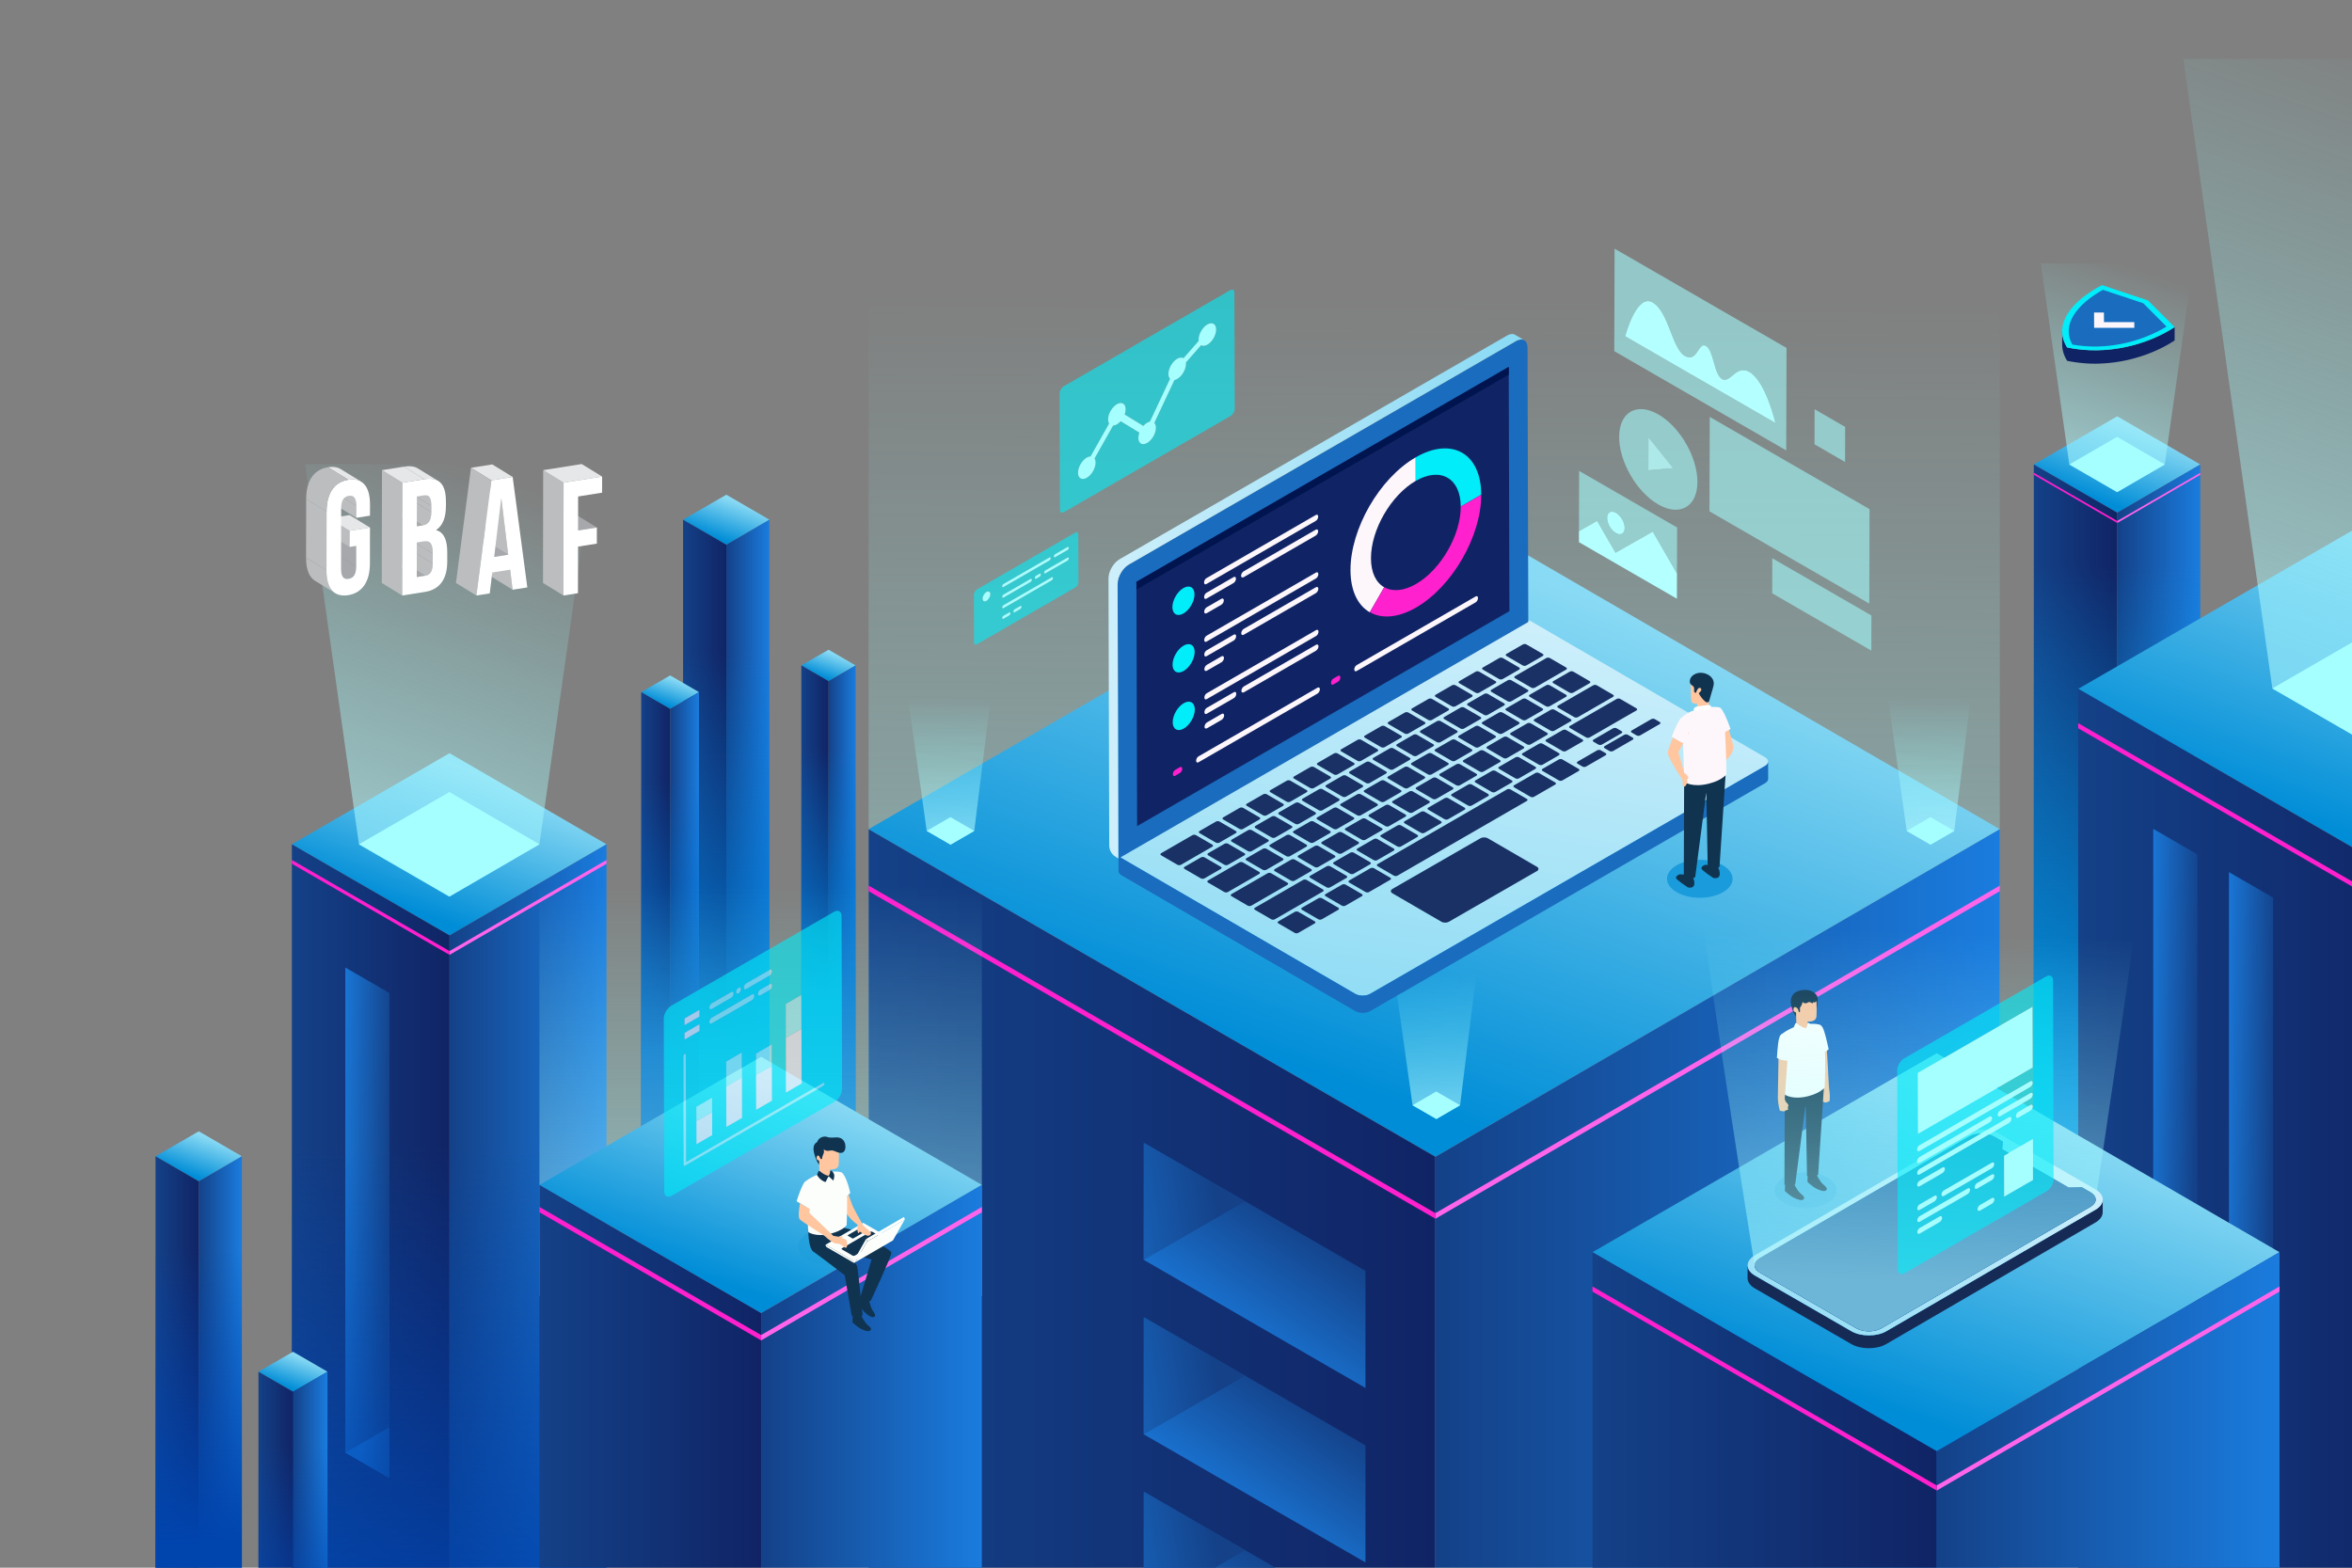 <?xml version="1.0" encoding="utf-8"?>
<!-- Generator: Adobe Illustrator 23.0.1, SVG Export Plug-In . SVG Version: 6.00 Build 0)  -->
<svg version="1.1" id="Calque_1" xmlns="http://www.w3.org/2000/svg" xmlns:xlink="http://www.w3.org/1999/xlink" x="0px" y="0px"
	 viewBox="0 0 750 500" style="enable-background:new 0 0 750 500;" xml:space="preserve">
<rect x="0" y="0" width="750" height="500" fill="#808080" stroke="none"/>
<style type="text/css">
	.st0{clip-path:url(#SVGID_2_);}
	.st1{enable-background:new    ;}
	.st2{fill:url(#SVGID_3_);}
	.st3{fill:url(#SVGID_4_);}
	.st4{fill:url(#SVGID_5_);}
	.st5{fill:url(#SVGID_6_);}
	.st6{fill:url(#SVGID_7_);}
	.st7{fill:url(#SVGID_8_);}
	.st8{fill:url(#SVGID_9_);}
	.st9{fill:url(#SVGID_10_);}
	.st10{fill:url(#SVGID_11_);}
	.st11{fill:url(#SVGID_12_);}
	.st12{fill:url(#SVGID_13_);}
	.st13{fill:url(#SVGID_14_);}
	.st14{fill:url(#SVGID_15_);}
	.st15{fill:url(#SVGID_16_);}
	.st16{fill:url(#SVGID_17_);}
	.st17{fill:url(#SVGID_18_);}
	.st18{opacity:0.561;fill:url(#SVGID_19_);}
	.st19{fill:url(#SVGID_20_);}
	.st20{fill:url(#SVGID_21_);}
	.st21{fill:url(#SVGID_22_);}
	.st22{fill:#FF65EB;}
	.st23{fill:#FF20CE;}
	.st24{opacity:0.561;fill:url(#SVGID_23_);}
	.st25{fill:#A5FFFF;}
	.st26{opacity:0.561;fill:url(#SVGID_24_);}
	.st27{opacity:0.561;fill:url(#SVGID_25_);}
	.st28{opacity:0.561;fill:url(#SVGID_26_);}
	.st29{fill:url(#SVGID_27_);}
	.st30{fill:#193164;}
	.st31{fill:#1A6CBE;}
	.st32{fill:#102465;}
	.st33{fill:#00154F;}
	.st34{fill:url(#SVGID_28_);}
	.st35{fill:#1A9BDB;}
	.st36{fill:#103450;}
	.st37{fill:#FFC6A0;}
	.st38{fill:#FDF7FB;}
	.st39{fill:#FFFFFF;}
	.st40{fill:#00EDF9;}
	.st41{opacity:0.6;fill:#00EDF9;}
	.st42{fill:url(#SVGID_29_);}
	.st43{fill:url(#SVGID_30_);}
	.st44{fill:url(#SVGID_31_);}
	.st45{fill:url(#SVGID_32_);}
	.st46{fill:url(#SVGID_33_);}
	.st47{fill:url(#SVGID_34_);}
	.st48{opacity:0.561;fill:#A5FFFF;}
	.st49{fill:#B4FFFF;}
	.st50{opacity:0.808;fill:#B8FFFF;}
	.st51{fill:url(#SVGID_35_);}
	.st52{fill:url(#SVGID_36_);}
	.st53{fill:url(#SVGID_37_);}
	.st54{opacity:0.561;fill:url(#SVGID_38_);}
	.st55{fill:url(#SVGID_39_);}
	.st56{fill:url(#SVGID_40_);}
	.st57{fill:url(#SVGID_41_);}
	.st58{fill:#BBBDBF;}
	.st59{fill:#A6A8AB;}
	.st60{fill:#E6E7E8;}
	.st61{fill:#231F20;}
	.st62{fill:url(#SVGID_42_);}
	.st63{fill:url(#SVGID_43_);}
	.st64{fill:url(#SVGID_44_);}
	.st65{opacity:0.561;fill:url(#SVGID_45_);}
	.st66{fill:url(#SVGID_46_);}
	.st67{fill:url(#SVGID_47_);}
	.st68{fill:url(#SVGID_48_);}
	.st69{fill:url(#SVGID_49_);}
	.st70{fill:url(#SVGID_50_);}
	.st71{fill:url(#SVGID_51_);}
	.st72{fill:url(#SVGID_52_);}
	.st73{fill:url(#SVGID_53_);}
	.st74{opacity:0.561;fill:url(#SVGID_54_);}
	.st75{fill:url(#SVGID_55_);}
	.st76{fill:url(#SVGID_56_);}
	.st77{fill:url(#SVGID_57_);}
	.st78{fill:#162A56;}
	.st79{fill:url(#SVGID_58_);}
	.st80{fill:#165DA4;}
	.st81{opacity:0.3;}
	.st82{opacity:0.561;fill:url(#SVGID_59_);}
	.st83{opacity:0.561;fill:url(#SVGID_60_);}
	.st84{fill:url(#SVGID_61_);}
	.st85{fill:url(#SVGID_62_);}
	.st86{fill:url(#SVGID_63_);}
	.st87{opacity:0.4;fill:#1A9BDB;}
	.st88{fill:#011C63;}
	.st89{fill:#FCFEFB;}
	.st90{opacity:0.6;}
	.st91{fill:url(#SVGID_64_);}
	.st92{fill:url(#SVGID_65_);}
	.st93{fill:url(#SVGID_66_);}
	.st94{fill:url(#SVGID_67_);}
</style>
<g>
	<defs>
		<rect id="SVGID_1_" width="750" height="500"/>
	</defs>
	<clipPath id="SVGID_2_">
		<use xlink:href="#SVGID_1_"  style="overflow:visible;"/>
	</clipPath>
	<g class="st0">
		<g>
			<g class="st1">
				<g>
					<linearGradient id="SVGID_3_" gradientUnits="userSpaceOnUse" x1="233.771" y1="159.561" x2="229.394" y2="171.937">
						<stop  offset="0" style="stop-color:#89DAF4"/>
						<stop  offset="1" style="stop-color:#008DD7"/>
					</linearGradient>
					<polygon class="st2" points="245.35,165.76 231.61,173.73 217.81,165.76 231.61,157.78 					"/>
				</g>
				<linearGradient id="SVGID_4_" gradientUnits="userSpaceOnUse" x1="231.609" y1="304.407" x2="245.347" y2="304.407">
					<stop  offset="0" style="stop-color:#144188"/>
					<stop  offset="0.998" style="stop-color:#1A7CDE"/>
				</linearGradient>
				<polygon class="st3" points="245.35,165.76 245.35,435.08 231.61,443.05 231.61,173.73 				"/>
				<linearGradient id="SVGID_5_" gradientUnits="userSpaceOnUse" x1="217.811" y1="304.407" x2="231.609" y2="304.407">
					<stop  offset="0" style="stop-color:#144188"/>
					<stop  offset="0.998" style="stop-color:#102465"/>
				</linearGradient>
				<polygon class="st4" points="231.61,173.73 231.61,443.05 217.81,435.08 217.81,165.76 				"/>
			</g>
		</g>
		<linearGradient id="SVGID_6_" gradientUnits="userSpaceOnUse" x1="232.168" y1="208.297" x2="231.163" y2="365.65">
			<stop  offset="0" style="stop-color:#0276CE;stop-opacity:0"/>
			<stop  offset="0.06" style="stop-color:#0276CE;stop-opacity:0.074"/>
			<stop  offset="0.812" style="stop-color:#0276CE"/>
		</linearGradient>
		<polygon class="st5" points="231.61,157.78 217.81,165.76 217.81,435.08 231.61,443.05 245.35,435.08 245.35,165.76 		"/>
	</g>
	<g class="st0">
		<g>
			<g class="st1">
				<g>
					<linearGradient id="SVGID_7_" gradientUnits="userSpaceOnUse" x1="215.145" y1="216.606" x2="212.217" y2="224.885">
						<stop  offset="0" style="stop-color:#89DAF4"/>
						<stop  offset="1" style="stop-color:#008DD7"/>
					</linearGradient>
					<polygon class="st6" points="222.89,220.75 213.7,226.09 204.47,220.75 213.7,215.42 					"/>
				</g>
				<linearGradient id="SVGID_8_" gradientUnits="userSpaceOnUse" x1="213.699" y1="313.498" x2="222.889" y2="313.498">
					<stop  offset="0" style="stop-color:#144188"/>
					<stop  offset="0.998" style="stop-color:#1A7CDE"/>
				</linearGradient>
				<polygon class="st7" points="222.89,220.75 222.89,400.91 213.7,406.24 213.7,226.09 				"/>
				<linearGradient id="SVGID_9_" gradientUnits="userSpaceOnUse" x1="204.469" y1="313.498" x2="213.699" y2="313.498">
					<stop  offset="0" style="stop-color:#144188"/>
					<stop  offset="0.998" style="stop-color:#102465"/>
				</linearGradient>
				<polygon class="st8" points="213.7,226.09 213.7,406.24 204.47,400.91 204.47,220.75 				"/>
			</g>
		</g>
		<linearGradient id="SVGID_10_" gradientUnits="userSpaceOnUse" x1="214.073" y1="249.207" x2="213.4" y2="354.466">
			<stop  offset="0" style="stop-color:#006AC6;stop-opacity:0"/>
			<stop  offset="0.817" style="stop-color:#006CC7"/>
		</linearGradient>
		<polygon class="st9" points="213.7,215.42 204.47,220.75 204.47,400.91 213.7,406.24 222.89,400.91 222.89,220.75 		"/>
	</g>
	<g class="st0">
		<g>
			<g class="st1">
				<g>
					<linearGradient id="SVGID_11_" gradientUnits="userSpaceOnUse" x1="65.549" y1="362.594" x2="61.172" y2="374.97">
						<stop  offset="0" style="stop-color:#89DAF4"/>
						<stop  offset="1" style="stop-color:#008DD7"/>
					</linearGradient>
					<polygon class="st10" points="77.13,368.79 63.39,376.77 49.59,368.79 63.39,360.82 					"/>
				</g>
				<linearGradient id="SVGID_12_" gradientUnits="userSpaceOnUse" x1="63.387" y1="470.498" x2="77.125" y2="470.498">
					<stop  offset="0" style="stop-color:#144188"/>
					<stop  offset="0.998" style="stop-color:#1A7CDE"/>
				</linearGradient>
				<polygon class="st11" points="77.13,368.79 77.13,564.23 63.39,572.2 63.39,376.77 				"/>
				<linearGradient id="SVGID_13_" gradientUnits="userSpaceOnUse" x1="49.589" y1="470.498" x2="63.387" y2="470.498">
					<stop  offset="0" style="stop-color:#144188"/>
					<stop  offset="0.998" style="stop-color:#102465"/>
				</linearGradient>
				<polygon class="st12" points="63.39,376.77 63.39,572.2 49.59,564.23 49.59,368.79 				"/>
			</g>
		</g>
		<linearGradient id="SVGID_14_" gradientUnits="userSpaceOnUse" x1="63.793" y1="398.247" x2="63.048" y2="514.847">
			<stop  offset="0" style="stop-color:#0044AE;stop-opacity:0"/>
			<stop  offset="0.06" style="stop-color:#0044AE;stop-opacity:0.074"/>
			<stop  offset="0.812" style="stop-color:#0044AE"/>
		</linearGradient>
		<polygon class="st13" points="63.39,360.82 49.59,368.79 49.59,564.23 63.39,572.2 77.13,564.23 77.13,368.79 		"/>
	</g>
	<g class="st0">
		<g>
			<g class="st1">
				<g>
					<linearGradient id="SVGID_15_" gradientUnits="userSpaceOnUse" x1="265.565" y1="208.334" x2="262.817" y2="216.105">
						<stop  offset="0" style="stop-color:#89DAF4"/>
						<stop  offset="1" style="stop-color:#008DD7"/>
					</linearGradient>
					<polygon class="st14" points="272.83,212.23 264.21,217.23 255.54,212.23 264.21,207.22 					"/>
				</g>
				<linearGradient id="SVGID_16_" gradientUnits="userSpaceOnUse" x1="264.208" y1="299.278" x2="272.833" y2="299.278">
					<stop  offset="0" style="stop-color:#144188"/>
					<stop  offset="0.998" style="stop-color:#1A7CDE"/>
				</linearGradient>
				<polygon class="st15" points="272.83,212.23 272.83,381.32 264.21,386.33 264.21,217.23 				"/>
				<linearGradient id="SVGID_17_" gradientUnits="userSpaceOnUse" x1="255.544" y1="299.278" x2="264.208" y2="299.278">
					<stop  offset="0" style="stop-color:#144188"/>
					<stop  offset="0.998" style="stop-color:#102465"/>
				</linearGradient>
				<polygon class="st16" points="264.21,217.23 264.21,386.33 255.54,381.32 255.54,212.23 				"/>
			</g>
		</g>
		<linearGradient id="SVGID_18_" gradientUnits="userSpaceOnUse" x1="264.558" y1="238.934" x2="263.927" y2="337.731">
			<stop  offset="0" style="stop-color:#0276CE;stop-opacity:0"/>
			<stop  offset="0.06" style="stop-color:#0276CE;stop-opacity:0.074"/>
			<stop  offset="0.812" style="stop-color:#0276CE"/>
		</linearGradient>
		<polygon class="st17" points="264.21,207.22 255.54,212.23 255.54,381.32 264.21,386.33 272.83,381.32 272.83,212.23 		"/>
	</g>
	<g class="st0">
		<g>
			<linearGradient id="SVGID_19_" gradientUnits="userSpaceOnUse" x1="458.433" y1="81.704" x2="455.902" y2="444.438">
				<stop  offset="0.037" style="stop-color:#93FFFD;stop-opacity:0"/>
				<stop  offset="0.622" style="stop-color:#A5FDFE;stop-opacity:0.608"/>
				<stop  offset="1" style="stop-color:#B2FBFF"/>
			</linearGradient>
			<polygon class="st18" points="276.98,41.68 276.98,437.31 457.72,541.77 637.69,437.3 637.69,41.67 			"/>
			<g>
				<g class="st1">
					<g>
						<linearGradient id="SVGID_20_" gradientUnits="userSpaceOnUse" x1="486.044" y1="183.276" x2="428.71" y2="345.393">
							<stop  offset="0" style="stop-color:#89DAF4"/>
							<stop  offset="1" style="stop-color:#008DD7"/>
						</linearGradient>
						<polygon class="st19" points="637.69,264.46 457.72,368.93 276.98,264.46 457.72,159.99 						"/>
					</g>
					<linearGradient id="SVGID_21_" gradientUnits="userSpaceOnUse" x1="457.724" y1="447.476" x2="637.688" y2="447.476">
						<stop  offset="0" style="stop-color:#144188"/>
						<stop  offset="0.998" style="stop-color:#1A7CDE"/>
					</linearGradient>
					<polygon class="st20" points="637.69,264.46 637.69,526.02 457.72,630.49 457.72,368.93 					"/>
					<linearGradient id="SVGID_22_" gradientUnits="userSpaceOnUse" x1="276.976" y1="447.477" x2="457.724" y2="447.477">
						<stop  offset="0" style="stop-color:#144188"/>
						<stop  offset="0.998" style="stop-color:#102465"/>
					</linearGradient>
					<polygon class="st21" points="457.72,368.93 457.72,630.49 276.98,526.03 276.98,264.46 					"/>
				</g>
			</g>
			<polygon class="st22" points="457.72,388.7 637.69,284.23 637.69,282.45 457.72,386.92 			"/>
			<polygon class="st23" points="276.98,284.24 457.72,388.7 457.72,386.92 276.98,282.45 			"/>
		</g>
		<g>
			<linearGradient id="SVGID_23_" gradientUnits="userSpaceOnUse" x1="457.506" y1="131.992" x2="457.115" y2="173.853">
				<stop  offset="0.037" style="stop-color:#93FFFD;stop-opacity:0"/>
				<stop  offset="0.622" style="stop-color:#A5FDFE;stop-opacity:0.608"/>
				<stop  offset="1" style="stop-color:#B2FBFF"/>
			</linearGradient>
			<polygon class="st24" points="443.29,124.9 450.43,175.72 458.03,180.11 465.59,175.72 471.86,124.9 			"/>
			<polygon class="st25" points="450.43,175.72 457.98,171.33 465.59,175.72 458.03,180.11 			"/>
			<linearGradient id="SVGID_24_" gradientUnits="userSpaceOnUse" x1="302.586" y1="221.278" x2="302.195" y2="263.139">
				<stop  offset="0.037" style="stop-color:#93FFFD;stop-opacity:0"/>
				<stop  offset="0.622" style="stop-color:#A5FDFE;stop-opacity:0.608"/>
				<stop  offset="1" style="stop-color:#B2FBFF"/>
			</linearGradient>
			<polygon class="st26" points="288.37,214.19 295.51,265.01 303.11,269.4 310.67,265.01 316.94,214.19 			"/>
			<polygon class="st25" points="295.51,265.01 303.06,260.62 310.67,265.01 303.11,269.4 			"/>
			<linearGradient id="SVGID_25_" gradientUnits="userSpaceOnUse" x1="615.087" y1="221.278" x2="614.695" y2="263.139">
				<stop  offset="0.037" style="stop-color:#93FFFD;stop-opacity:0"/>
				<stop  offset="0.622" style="stop-color:#A5FDFE;stop-opacity:0.608"/>
				<stop  offset="1" style="stop-color:#B2FBFF"/>
			</linearGradient>
			<polygon class="st27" points="600.87,214.19 608.01,265.01 615.61,269.4 623.17,265.01 629.44,214.19 			"/>
			<polygon class="st25" points="608.01,265.01 615.57,260.62 623.17,265.01 615.61,269.4 			"/>
			<linearGradient id="SVGID_26_" gradientUnits="userSpaceOnUse" x1="457.506" y1="308.778" x2="457.115" y2="350.639">
				<stop  offset="0.037" style="stop-color:#93FFFD;stop-opacity:0"/>
				<stop  offset="0.622" style="stop-color:#A5FDFE;stop-opacity:0.608"/>
				<stop  offset="1" style="stop-color:#B2FBFF"/>
			</linearGradient>
			<polygon class="st28" points="443.29,301.69 450.43,352.51 458.03,356.9 465.59,352.51 471.86,301.69 			"/>
			<polygon class="st25" points="450.43,352.51 457.98,348.12 465.59,352.51 458.03,356.9 			"/>
		</g>
		<g>
			<g>
				<linearGradient id="SVGID_27_" gradientUnits="userSpaceOnUse" x1="470.527" y1="195.524" x2="446.803" y2="338.529">
					<stop  offset="0" style="stop-color:#CDEFFB"/>
					<stop  offset="1" style="stop-color:#89DAF4"/>
				</linearGradient>
				<path class="st29" d="M483.55,198.22c1.33-0.77,3.46-0.77,4.78,0l74.5,43.29c1.32,0.77,1.32,2.01,0,2.77l-125.91,72.69
					c-1.33,0.77-3.47,0.76-4.79-0.01l-74.5-43.29c-1.32-0.77-1.31-2,0.02-2.77L483.55,198.22z"/>
				<path class="st30" d="M486.71,212.24c-0.31,0.18-0.83,0.18-1.14,0l-5.2-3.02c-0.31-0.18-0.31-0.48,0-0.66l5.24-3.02
					c0.31-0.18,0.83-0.18,1.14,0l5.2,3.02c0.31,0.18,0.31,0.48,0,0.66L486.71,212.24z M484.42,213.56c0.31-0.18,0.31-0.48,0-0.66
					l-5.2-3.02c-0.31-0.18-0.83-0.18-1.14,0l-5.24,3.02c-0.31,0.18-0.31,0.48,0,0.66l5.2,3.02c0.31,0.18,0.83,0.18,1.14,0
					L484.42,213.56z M476.89,217.91c0.32-0.19,0.31-0.48,0-0.66l-5.2-3.02c-0.31-0.18-0.82-0.19-1.14,0l-5.22,3.02
					c-0.32,0.19-0.32,0.48,0,0.66l5.2,3.02c0.31,0.18,0.82,0.19,1.14,0L476.89,217.91z M506.9,217.9c0.31-0.18,0.31-0.48,0-0.66
					l-5.2-3.02c-0.31-0.18-0.83-0.18-1.14,0l-5.24,3.02c-0.31,0.18-0.31,0.48,0,0.66l5.2,3.02c0.31,0.18,0.83,0.18,1.14,0
					L506.9,217.9z M481.92,223.66l5.22-3.02c0.32-0.19,0.32-0.48,0-0.66l-5.2-3.02c-0.31-0.18-0.82-0.19-1.14,0l-5.22,3.02
					c-0.32,0.19-0.33,0.49-0.01,0.67l5.2,3.02C481.08,223.85,481.6,223.85,481.92,223.66z M494.17,218.56
					c-0.31-0.18-0.83-0.18-1.14,0l-5.24,3.02c-0.31,0.18-0.31,0.48,0,0.66l5.2,3.02c0.31,0.18,0.83,0.18,1.14,0l5.24-3.02
					c0.31-0.18,0.31-0.48,0-0.66L494.17,218.56z M461.84,226.6c0.31-0.18,0.31-0.48,0-0.66l-5.2-3.02c-0.31-0.18-0.83-0.18-1.14,0
					l-5.24,3.02c-0.31,0.18-0.31,0.48,0,0.66l5.2,3.02c0.31,0.18,0.83,0.18,1.14,0L461.84,226.6z M466.86,232.36l5.24-3.02
					c0.31-0.18,0.31-0.48,0-0.66l-5.2-3.02c-0.31-0.18-0.83-0.18-1.14,0l-5.24,3.02c-0.31,0.18-0.31,0.48,0,0.66l5.2,3.02
					C466.03,232.54,466.55,232.54,466.86,232.36z M454.31,230.94c0.31-0.18,0.31-0.48,0-0.66l-5.2-3.02c-0.31-0.18-0.83-0.18-1.14,0
					l-5.24,3.02c-0.31,0.18-0.31,0.48,0,0.66l5.2,3.02c0.31,0.18,0.83,0.18,1.14,0L454.31,230.94z M477.94,233.96
					c0.31,0.18,0.83,0.18,1.14,0l5.24-3.02c0.31-0.18,0.31-0.48,0-0.66l-5.2-3.02c-0.31-0.18-0.83-0.18-1.14,0l-5.24,3.02
					c-0.31,0.18-0.31,0.48,0,0.66L477.94,233.96z M453,233.02c-0.31,0.18-0.31,0.48,0,0.66l5.2,3.02c0.31,0.18,0.83,0.18,1.14,0
					l5.24-3.02c0.31-0.18,0.31-0.48,0-0.66l-5.2-3.02c-0.31-0.18-0.83-0.18-1.14,0L453,233.02z M446.79,235.28
					c0.31-0.18,0.31-0.48,0-0.66l-5.2-3.02c-0.31-0.18-0.83-0.18-1.14,0l-5.24,3.02c-0.31,0.18-0.31,0.48,0,0.66l5.2,3.02
					c0.31,0.18,0.83,0.18,1.14,0L446.79,235.28z M470.41,238.31c0.31,0.18,0.83,0.18,1.14,0l5.24-3.02c0.31-0.18,0.31-0.48,0-0.66
					l-5.2-3.02c-0.31-0.18-0.83-0.18-1.14,0l-5.24,3.02c-0.31,0.18-0.31,0.48,0,0.66L470.41,238.31z M511.68,237.97
					c-0.32,0.19-0.31,0.48,0,0.66l1.56,0.9c0.31,0.18,0.82,0.19,1.14,0l6.25-3.61c0.31-0.18,0.31-0.48,0-0.66l-1.56-0.9
					c-0.31-0.18-0.83-0.18-1.14,0L511.68,237.97z M445.47,237.36c-0.32,0.19-0.31,0.48,0,0.66l5.2,3.02c0.31,0.18,0.82,0.19,1.14,0
					l5.23-3.02c0.32-0.19,0.31-0.48,0-0.66l-5.2-3.02c-0.31-0.18-0.82-0.19-1.14,0L445.47,237.36z M464.07,235.95
					c-0.31-0.18-0.83-0.18-1.14,0l-5.24,3.02c-0.31,0.18-0.31,0.48,0,0.66l5.2,3.02c0.31,0.18,0.83,0.18,1.14,0l5.24-3.02
					c0.31-0.18,0.31-0.48,0-0.66L464.07,235.95z M437.95,241.7c-0.32,0.19-0.31,0.48,0,0.66l5.2,3.02c0.31,0.18,0.82,0.19,1.14,0
					l5.23-3.02c0.32-0.19,0.31-0.48,0-0.66l-5.2-3.02c-0.31-0.18-0.82-0.19-1.14,0L437.95,241.7z M478.28,243.08
					c0.31-0.18,0.33-0.47,0-0.66l-5.19-3.02c-0.32-0.19-0.83-0.18-1.14,0l-5.24,3.02c-0.31,0.18-0.33,0.47,0,0.66l5.19,3.02
					c0.32,0.19,0.83,0.18,1.14,0L478.28,243.08z M431.73,243.98c0.31-0.18,0.31-0.48,0-0.66l-5.2-3.02c-0.31-0.18-0.83-0.18-1.14,0
					l-5.22,3.02c-0.32,0.19-0.33,0.49-0.01,0.67l5.2,3.02c0.31,0.18,0.83,0.18,1.15-0.01L431.73,243.98z M430.41,246.05
					c-0.31,0.18-0.31,0.48,0,0.66l5.2,3.02c0.31,0.18,0.83,0.18,1.14,0l5.24-3.02c0.31-0.18,0.31-0.48,0-0.66l-5.2-3.02
					c-0.31-0.18-0.83-0.18-1.14,0L430.41,246.05z M464.38,250.45c0.32,0.19,0.83,0.18,1.14,0l5.24-3.02c0.31-0.18,0.33-0.47,0-0.66
					l-5.19-3.02c-0.32-0.19-0.83-0.18-1.14,0l-5.24,3.02c-0.31,0.18-0.33,0.47,0,0.66L464.38,250.45z M424.2,248.32
					c0.31-0.18,0.31-0.48,0-0.66l-5.2-3.02c-0.31-0.18-0.83-0.18-1.14,0l-5.24,3.02c-0.31,0.18-0.31,0.48,0,0.66l5.2,3.02
					c0.31,0.18,0.83,0.18,1.14,0L424.2,248.32z M449.02,244.63c-0.31-0.18-0.83-0.18-1.15,0.01l-5.23,3.02
					c-0.32,0.19-0.31,0.48,0,0.66l5.2,3.02c0.31,0.18,0.82,0.19,1.14,0l5.23-3.02c0.32-0.19,0.33-0.49,0.01-0.67L449.02,244.63z
					 M422.89,250.4c-0.31,0.18-0.31,0.48,0,0.66l5.2,3.02c0.31,0.18,0.83,0.18,1.14,0l5.24-3.02c0.31-0.18,0.31-0.48,0-0.66
					l-5.2-3.02c-0.31-0.18-0.83-0.18-1.14,0L422.89,250.4z M482.83,250.45c-0.32,0.19-0.31,0.48,0,0.66l5.2,3.02
					c0.31,0.18,0.82,0.19,1.14,0l6.76-3.9c0.31-0.18,0.31-0.48,0-0.66l-5.2-3.02c-0.31-0.18-0.83-0.18-1.14,0L482.83,250.45z
					 M441.48,248.98c-0.31-0.18-0.83-0.18-1.14,0l-5.23,3.02c-0.32,0.19-0.33,0.49-0.01,0.67l5.2,3.02
					c0.31,0.18,0.83,0.18,1.15-0.01l5.23-3.02c0.31-0.18,0.31-0.48,0-0.66L441.48,248.98z M474.54,253.91
					c0.31-0.18,0.31-0.48-0.01-0.67l-5.19-3.02c-0.32-0.19-0.83-0.18-1.14,0l-5.24,3.02c-0.31,0.18-0.33,0.47,0,0.66l5.19,3.02
					c0.32,0.19,0.84,0.19,1.15,0.01L474.54,253.91z M415.37,254.74c-0.31,0.18-0.31,0.48,0,0.66l5.2,3.02
					c0.31,0.18,0.83,0.18,1.14,0l5.24-3.02c0.31-0.18,0.31-0.48,0-0.66l-5.2-3.02c-0.31-0.18-0.83-0.18-1.14,0L415.37,254.74z
					 M409.15,257.01c0.31-0.18,0.31-0.48,0-0.66l-5.2-3.02c-0.31-0.18-0.83-0.18-1.14,0l-5.24,3.02c-0.31,0.18-0.31,0.48,0,0.66
					l5.2,3.02c0.31,0.18,0.83,0.18,1.14,0L409.15,257.01z M433.96,253.33c-0.31-0.18-0.83-0.18-1.14,0l-5.24,3.02
					c-0.31,0.18-0.31,0.48,0,0.66l5.2,3.02c0.31,0.18,0.83,0.18,1.14,0l5.24-3.02c0.31-0.18,0.31-0.48,0-0.66L433.96,253.33z
					 M414.18,262.77l5.23-3.02c0.32-0.19,0.33-0.49,0.01-0.67l-5.2-3.02c-0.31-0.18-0.83-0.18-1.15,0.01l-5.23,3.02
					c-0.31,0.18-0.31,0.48,0,0.66l5.2,3.02C413.35,262.95,413.87,262.95,414.18,262.77z M401.62,261.36
					c0.32-0.19,0.33-0.49,0.01-0.67l-5.2-3.02c-0.31-0.18-0.83-0.18-1.15,0.01l-5.23,3.02c-0.32,0.19-0.31,0.48,0,0.66l5.2,3.02
					c0.31,0.18,0.82,0.19,1.14,0L401.62,261.36z M426.43,257.67c-0.31-0.18-0.83-0.18-1.14,0l-5.24,3.02
					c-0.31,0.18-0.31,0.48,0,0.66l5.2,3.02c0.31,0.18,0.83,0.18,1.14,0l5.24-3.02c0.31-0.18,0.31-0.48,0-0.66L426.43,257.67z
					 M459.49,262.6c0.31-0.18,0.31-0.48-0.01-0.67l-5.19-3.02c-0.32-0.19-0.83-0.18-1.14,0l-5.24,3.02c-0.31,0.18-0.33,0.47,0,0.66
					l5.19,3.02c0.32,0.19,0.84,0.19,1.15,0.01L459.49,262.6z M400.32,263.43c-0.32,0.19-0.31,0.48,0,0.66l5.2,3.02
					c0.31,0.18,0.82,0.19,1.14,0l5.23-3.02c0.32-0.19,0.31-0.48,0-0.66l-5.2-3.02c-0.31-0.18-0.82-0.19-1.14,0L400.32,263.43z
					 M417.73,268.72c0.31,0.18,0.83,0.18,1.14,0l5.24-3.02c0.31-0.18,0.31-0.48,0-0.66l-5.2-3.02c-0.31-0.18-0.83-0.18-1.14,0
					l-5.24,3.02c-0.31,0.18-0.31,0.48,0,0.66L417.73,268.72z M411.38,266.36c-0.31-0.18-0.83-0.18-1.15,0.01l-5.23,3.02
					c-0.32,0.19-0.31,0.48,0,0.66l5.2,3.02c0.31,0.18,0.82,0.19,1.14,0l5.23-3.02c0.32-0.19,0.33-0.49,0.01-0.67L411.38,266.36z
					 M444.43,271.3c0.32-0.19,0.31-0.48-0.01-0.67l-5.19-3.02c-0.32-0.19-0.82-0.19-1.14,0l-5.23,3.02
					c-0.32,0.19-0.34,0.48-0.01,0.67l5.19,3.02c0.32,0.19,0.84,0.19,1.16,0L444.43,271.3z M370.26,272.13
					c-0.31,0.18-0.31,0.48,0,0.66l5.2,3.02c0.31,0.18,0.83,0.18,1.14,0l9.98-5.76c0.31-0.18,0.31-0.48,0-0.66l-5.2-3.02
					c-0.31-0.18-0.83-0.18-1.14,0L370.26,272.13z M402.67,277.42c0.31,0.18,0.83,0.18,1.15-0.01l5.22-3.02
					c0.31-0.18,0.31-0.48,0-0.66l-5.2-3.02c-0.31-0.18-0.83-0.18-1.14,0l-5.23,3.02c-0.32,0.19-0.33,0.49-0.01,0.67L402.67,277.42z
					 M439.29,275.59c-0.32,0.19-0.33,0.49-0.01,0.67l5.2,3.02c0.31,0.18,0.83,0.18,1.15-0.01l41.24-23.81
					c0.31-0.18,0.31-0.48,0-0.66l-5.2-3.02c-0.31-0.18-0.83-0.18-1.14,0L439.29,275.59z M377.73,276.47c-0.31,0.18-0.31,0.48,0,0.66
					l5.2,3.02c0.31,0.18,0.83,0.18,1.14,0l5.24-3.02c0.31-0.18,0.31-0.48,0-0.66l-5.2-3.02c-0.31-0.18-0.83-0.18-1.14,0
					L377.73,276.47z M411.7,280.87c0.32,0.19,0.83,0.18,1.14,0l5.22-3.02c0.32-0.19,0.34-0.48,0.01-0.67l-5.19-3.02
					c-0.32-0.19-0.83-0.18-1.15,0.01l-5.23,3.02c-0.31,0.18-0.33,0.47,0,0.66L411.7,280.87z M429.38,279.99
					c0.31-0.18,0.31-0.48-0.01-0.67l-5.19-3.02c-0.32-0.19-0.83-0.18-1.14,0l-5.24,3.02c-0.31,0.18-0.33,0.47,0,0.66L423,283
					c0.32,0.19,0.84,0.19,1.15,0.01L429.38,279.99z M385.21,280.82c-0.31,0.18-0.31,0.48,0,0.66l5.2,3.02
					c0.31,0.18,0.83,0.18,1.14,0l9.98-5.76c0.31-0.18,0.31-0.48,0-0.66l-5.2-3.02c-0.31-0.18-0.83-0.18-1.14,0L385.21,280.82z
					 M430.23,280.82c-0.32,0.19-0.31,0.48,0,0.66l5.2,3.02c0.31,0.18,0.82,0.19,1.14,0l6.76-3.9c0.31-0.18,0.31-0.48,0-0.66
					l-5.2-3.02c-0.31-0.18-0.83-0.18-1.14,0L430.23,280.82z M400.17,289.51c-0.31,0.18-0.33,0.47,0,0.66l5.19,3.02
					c0.32,0.19,0.84,0.19,1.15,0.01l15.35-8.86c0.31-0.18,0.31-0.48-0.01-0.67l-5.19-3.02c-0.32-0.19-0.83-0.18-1.14,0
					L400.17,289.51z M415.17,289.51c-0.31,0.18-0.31,0.48,0,0.66l5.2,3.02c0.31,0.18,0.83,0.18,1.14,0l5.24-3.02
					c0.31-0.18,0.31-0.48,0-0.66l-5.2-3.02c-0.31-0.18-0.83-0.18-1.14,0L415.17,289.51z M499.42,213.56c0.31-0.18,0.31-0.48,0-0.66
					l-5.2-3.02c-0.31-0.18-0.83-0.18-1.14,0l-9.98,5.76c-0.32,0.19-0.31,0.48,0,0.66l5.2,3.02c0.31,0.18,0.82,0.19,1.14,0
					L499.42,213.56z M469.36,222.25c0.31-0.18,0.31-0.48,0-0.66l-5.2-3.02c-0.31-0.18-0.83-0.18-1.14,0l-5.24,3.02
					c-0.31,0.18-0.31,0.48,0,0.66l5.2,3.02c0.31,0.18,0.83,0.18,1.14,0L469.36,222.25z M474.39,228.01l5.24-3.02
					c0.31-0.18,0.31-0.48,0-0.66l-5.2-3.02c-0.31-0.18-0.83-0.18-1.14,0l-5.24,3.02c-0.31,0.18-0.31,0.48,0,0.66l5.2,3.02
					C473.56,228.19,474.07,228.19,474.39,228.01z M514.37,222.25c0.31-0.18,0.33-0.47,0-0.66l-5.19-3.02
					c-0.32-0.19-0.83-0.18-1.14,0l-11.22,6.48c-0.31,0.18-0.33,0.47,0,0.66l5.19,3.02c0.32,0.19,0.83,0.18,1.14,0L514.37,222.25z
					 M485.47,229.61c0.31,0.18,0.82,0.19,1.14,0l5.23-3.02c0.32-0.19,0.31-0.48,0-0.66l-5.2-3.02c-0.31-0.18-0.82-0.19-1.14,0
					l-5.22,3.02c-0.32,0.19-0.32,0.48,0,0.66L485.47,229.61z M500.87,230.04c0.31-0.18,0.33-0.47,0-0.66l-5.19-3.02
					c-0.32-0.19-0.83-0.18-1.14,0l-5.24,3.02c-0.31,0.18-0.33,0.47,0,0.66l5.19,3.02c0.32,0.19,0.83,0.18,1.14,0L500.87,230.04z
					 M500.6,231.53c-0.31,0.18-0.33,0.47,0,0.66l5.17,3c0.31,0.18,0.83,0.18,1.14,0l14.92-8.61c0.31-0.18,0.31-0.48,0-0.66l-5.17-3
					c-0.32-0.19-0.83-0.18-1.14,0L500.6,231.53z M493.33,234.39c0.32-0.19,0.33-0.47,0-0.66l-5.19-3.02c-0.32-0.19-0.82-0.19-1.14,0
					l-5.23,3.02c-0.32,0.19-0.33,0.47,0,0.66l5.19,3.02c0.32,0.19,0.82,0.19,1.14,0L493.33,234.39z M508.13,235.9
					c-0.32,0.19-0.31,0.48,0,0.66l1.54,0.9c0.32,0.19,0.83,0.19,1.15,0.01l6.25-3.61c0.31-0.18,0.31-0.48-0.01-0.67l-1.54-0.9
					c-0.31-0.18-0.83-0.18-1.14,0L508.13,235.9z M503.06,242.92c-0.32,0.19-0.31,0.48,0,0.66l1.54,0.9
					c0.32,0.19,0.83,0.19,1.15,0.01l6.25-3.61c0.31-0.18,0.31-0.48-0.01-0.67l-1.54-0.9c-0.31-0.18-0.83-0.18-1.14,0L503.06,242.92z
					 M520.31,232.98c-0.32,0.19-0.31,0.48,0,0.66l1.54,0.9c0.32,0.19,0.83,0.19,1.15,0.01l6.25-3.61c0.31-0.18,0.31-0.48-0.01-0.67
					l-1.54-0.9c-0.31-0.18-0.83-0.18-1.14,0L520.31,232.98z M504.62,236.51c0.31-0.18,0.31-0.48,0-0.66l-5.17-3
					c-0.32-0.19-0.83-0.18-1.14,0l-5.24,3.02c-0.31,0.18-0.33,0.47,0,0.66l5.17,3c0.31,0.18,0.83,0.18,1.14,0L504.62,236.51z
					 M485.81,238.74c0.31-0.18,0.33-0.47,0-0.66l-5.19-3.02c-0.32-0.19-0.83-0.18-1.14,0l-5.23,3.02c-0.32,0.19-0.34,0.48-0.01,0.67
					l5.19,3.02c0.32,0.19,0.83,0.18,1.15-0.01L485.81,238.74z M439.25,239.64c0.32-0.19,0.33-0.49,0.01-0.67l-5.2-3.02
					c-0.31-0.18-0.83-0.18-1.15,0.01l-5.23,3.02c-0.32,0.19-0.31,0.48,0,0.66l5.2,3.02c0.31,0.18,0.82,0.19,1.14,0L439.25,239.64z
					 M490.74,243.89c0.32,0.19,0.84,0.19,1.15,0.01l5.05-2.92l0.15-0.12c0.31-0.18,0.31-0.48,0-0.66l-5.17-3
					c-0.32-0.19-0.83-0.18-1.14,0l-5.24,3.02c-0.31,0.18-0.33,0.47,0,0.66L490.74,243.89z M456.54,240.29
					c-0.31-0.18-0.83-0.18-1.14,0l-5.24,3.02c-0.31,0.18-0.31,0.48,0,0.66l5.2,3.02c0.31,0.18,0.83,0.18,1.14,0l5.24-3.02
					c0.31-0.18,0.31-0.48,0-0.66L456.54,240.29z M483.21,248.24c0.32,0.19,0.83,0.19,1.15,0.01l5.23-3.02
					c0.32-0.19,0.33-0.49,0-0.67l-5.19-3.02c-0.32-0.19-0.83-0.18-1.15,0.01l-5.23,3.02c-0.32,0.19-0.33,0.47,0,0.66L483.21,248.24z
					 M491.88,245.22c-0.32,0.19-0.31,0.48,0,0.66l5.2,3.02c0.31,0.18,0.82,0.19,1.14,0l5.18-2.99c0.32-0.19,0.33-0.49,0.01-0.67
					l-5.2-3.02c-0.31-0.18-0.83-0.18-1.15,0.01L491.88,245.22z M482.07,249.57c0.32-0.19,0.31-0.48-0.01-0.67l-5.19-3.02
					c-0.32-0.19-0.82-0.19-1.14,0l-5.23,3.02c-0.32,0.19-0.34,0.48-0.01,0.67l5.19,3.02c0.32,0.19,0.84,0.19,1.16,0L482.07,249.57z
					 M456.86,254.79c0.32,0.19,0.83,0.18,1.14,0l5.24-3.02c0.31-0.18,0.33-0.47,0-0.66l-5.19-3.02c-0.32-0.19-0.83-0.18-1.14,0
					l-5.24,3.02c-0.31,0.18-0.33,0.47,0,0.66L456.86,254.79z M416.68,252.67c0.31-0.18,0.31-0.48,0-0.66l-5.2-3.02
					c-0.31-0.18-0.83-0.18-1.14,0l-5.24,3.02c-0.31,0.18-0.31,0.48,0,0.66l5.2,3.02c0.31,0.18,0.83,0.18,1.14,0L416.68,252.67z
					 M449.33,259.14c0.32,0.19,0.83,0.18,1.14,0l5.23-3.02c0.32-0.19,0.34-0.48,0.01-0.67l-5.19-3.02
					c-0.32-0.19-0.83-0.18-1.15,0.01l-5.23,3.02c-0.31,0.18-0.33,0.47,0,0.66L449.33,259.14z M467.02,258.26
					c0.31-0.18,0.31-0.48-0.01-0.67l-5.19-3.02c-0.32-0.19-0.83-0.18-1.14,0l-5.24,3.02c-0.31,0.18-0.33,0.47,0,0.66l5.19,3.02
					c0.32,0.19,0.84,0.19,1.15,0.01L467.02,258.26z M441.8,263.49c0.32,0.19,0.83,0.18,1.15-0.01l5.23-3.02
					c0.32-0.19,0.33-0.47,0-0.66l-5.19-3.02c-0.32-0.19-0.82-0.19-1.14,0l-5.22,3.02c-0.32,0.19-0.34,0.48-0.01,0.67L441.8,263.49z
					 M434.27,267.83c0.32,0.19,0.83,0.18,1.14,0l5.24-3.02c0.31-0.18,0.33-0.47,0-0.66l-5.19-3.02c-0.32-0.19-0.83-0.18-1.14,0
					l-5.24,3.02c-0.31,0.18-0.33,0.47,0,0.66L434.27,267.83z M394.09,265.71c0.31-0.18,0.31-0.48,0-0.66l-5.2-3.02
					c-0.31-0.18-0.83-0.18-1.14,0l-5.23,3.02c-0.32,0.19-0.33,0.49-0.01,0.67l5.2,3.02c0.31,0.18,0.83,0.18,1.15-0.01L394.09,265.71
					z M451.96,266.95c0.32-0.19,0.33-0.49,0-0.67l-5.19-3.02c-0.32-0.19-0.83-0.18-1.15,0.01l-5.22,3.02
					c-0.32,0.19-0.33,0.47,0,0.66l5.19,3.02c0.32,0.19,0.83,0.19,1.15,0.01L451.96,266.95z M399.13,271.46l5.23-3.02
					c0.31-0.18,0.31-0.48,0-0.66l-5.2-3.02c-0.31-0.18-0.83-0.18-1.14,0l-5.23,3.02c-0.32,0.19-0.33,0.49-0.01,0.67l5.2,3.02
					C398.29,271.65,398.81,271.65,399.13,271.46z M426.75,272.18c0.32,0.19,0.83,0.18,1.14,0l5.24-3.02c0.31-0.18,0.33-0.47,0-0.66
					l-5.19-3.02c-0.32-0.19-0.83-0.18-1.14,0l-5.24,3.02c-0.31,0.18-0.33,0.47,0,0.66L426.75,272.18z M390.45,275.81
					c0.31,0.18,0.83,0.18,1.14,0l5.24-3.02c0.31-0.18,0.31-0.48,0-0.66l-5.2-3.02c-0.31-0.18-0.83-0.18-1.14,0l-5.24,3.02
					c-0.31,0.18-0.31,0.48,0,0.66L390.45,275.81z M425.6,273.5c0.31-0.18,0.33-0.47,0-0.66l-5.19-3.02c-0.32-0.19-0.83-0.18-1.14,0
					l-5.24,3.02c-0.31,0.18-0.33,0.47,0,0.66l5.19,3.02c0.32,0.19,0.83,0.18,1.14,0L425.6,273.5z M430.52,278.66
					c0.32,0.19,0.84,0.19,1.15,0.01l5.24-3.02c0.31-0.18,0.31-0.48-0.01-0.67l-5.19-3.02c-0.32-0.19-0.83-0.18-1.14,0l-5.24,3.02
					c-0.31,0.18-0.33,0.47,0,0.66L430.52,278.66z M392.69,285.17c-0.31,0.18-0.33,0.47,0,0.66l5.19,3.02c0.32,0.19,0.83,0.18,1.14,0
					l11.52-6.65c0.32-0.19,0.33-0.47,0-0.66l-5.19-3.02c-0.32-0.19-0.82-0.19-1.14,0L392.69,285.17z M422.71,285.16
					c-0.32,0.19-0.33,0.49-0.01,0.67l5.2,3.02c0.31,0.18,0.83,0.18,1.15-0.01l5.23-3.02c0.31-0.18,0.31-0.48,0-0.66l-5.2-3.02
					c-0.31-0.18-0.83-0.18-1.14,0L422.71,285.16z M444.01,283.52c-0.66,0.38-0.66,1-0.01,1.38l15.63,9.08
					c0.65,0.38,1.73,0.38,2.39,0l28.06-16.15c0.67-0.39,0.66-1,0.01-1.38l-15.63-9.08c-0.65-0.38-1.72-0.39-2.39,0L444.01,283.52z
					 M407.65,293.85c-0.31,0.18-0.31,0.48,0,0.66l5.2,3.02c0.31,0.18,0.83,0.18,1.14,0l5.24-3.02c0.31-0.18,0.31-0.48,0-0.66
					l-5.2-3.02c-0.31-0.18-0.83-0.18-1.14,0L407.65,293.85z"/>
				<path class="st31" d="M483.48,108.76c1.99-1.15,3.6-0.23,3.61,2.06l0.25,87.55l-130.7,75.46l-0.25-87.55
					c-0.01-2.28,1.6-5.06,3.58-6.21L483.48,108.76z"/>
				<path class="st31" d="M563.82,242.9c0,0.5-0.33,1.01-1,1.39l-125.91,72.69c-1.33,0.77-3.47,0.76-4.79-0.01l-74.5-43.29
					c-0.08-0.05-0.14-0.1-0.2-0.15c-0.08-0.06-0.17-0.12-0.24-0.18c-0.11-0.09-0.19-0.19-0.27-0.3c-0.01-0.02-0.02-0.04-0.04-0.05
					c-0.07-0.1-0.12-0.21-0.16-0.31c0-0.01-0.01-0.02-0.01-0.04c-0.04-0.11-0.06-0.23-0.06-0.35l0.02,5.51c0,0.01,0,0.02,0,0.03
					c0,0.06,0.01,0.13,0.02,0.19c0.01,0.04,0.02,0.08,0.04,0.13c0,0.01,0.01,0.02,0.01,0.04c0,0.01,0,0.02,0.01,0.03
					c0.02,0.06,0.05,0.13,0.09,0.19c0.02,0.03,0.04,0.06,0.06,0.09c0.01,0.02,0.02,0.04,0.04,0.05c0.01,0.02,0.02,0.04,0.04,0.05
					c0.06,0.08,0.13,0.15,0.21,0.23c0.01,0.01,0.02,0.01,0.02,0.02c0.07,0.06,0.16,0.12,0.24,0.18c0.06,0.04,0.1,0.08,0.16,0.12
					c0.01,0.01,0.03,0.02,0.04,0.02l74.5,43.29c1.32,0.77,3.46,0.77,4.79,0.01l125.91-72.69c0.67-0.38,1-0.89,0.99-1.39
					L563.82,242.9z"/>
			</g>
			<g>
				<g>
					<polygon class="st32" points="481.1,117.03 481.32,194.93 362.6,263.48 362.38,185.57 					"/>
				</g>
				<polygon class="st33" points="481.11,119.5 481.1,117.03 362.38,185.57 362.39,188.04 				"/>
				<linearGradient id="SVGID_28_" gradientUnits="userSpaceOnUse" x1="353.488" y1="190.186" x2="486.037" y2="190.186">
					<stop  offset="0" style="stop-color:#CDEFFB"/>
					<stop  offset="1" style="stop-color:#89DAF4"/>
				</linearGradient>
				<path class="st34" d="M484.27,108.41c0.2-0.06,0.4-0.11,0.59-0.13c0.02,0,0.04,0,0.05-0.01c0.2-0.02,0.4-0.01,0.58,0.03
					c0.01,0,0.02,0,0.03,0.01c0.19,0.04,0.36,0.1,0.52,0.2l-2.9-1.73c-0.01,0-0.01-0.01-0.02-0.01c-0.06-0.03-0.12-0.06-0.18-0.09
					c-0.06-0.03-0.12-0.05-0.19-0.07c-0.04-0.01-0.09-0.02-0.13-0.03c-0.01,0-0.02,0-0.03-0.01c-0.01,0-0.03-0.01-0.04-0.01
					c-0.07-0.01-0.14-0.02-0.22-0.03c-0.08,0-0.16-0.01-0.24,0c-0.03,0-0.05,0.01-0.08,0.01c-0.02,0-0.04,0-0.05,0.01
					c-0.05,0-0.09,0.01-0.14,0.01c-0.1,0.02-0.21,0.04-0.32,0.07c-0.05,0.01-0.09,0.03-0.14,0.05c-0.04,0.01-0.08,0.03-0.13,0.04
					c-0.05,0.02-0.11,0.03-0.16,0.05c-0.16,0.07-0.33,0.15-0.5,0.25l-123.51,71.31c-0.23,0.13-0.46,0.29-0.68,0.47
					c-0.07,0.06-0.14,0.12-0.21,0.18c-0.11,0.09-0.22,0.18-0.32,0.28c-0.05,0.05-0.09,0.1-0.14,0.14c-0.04,0.04-0.08,0.08-0.12,0.13
					c-0.05,0.05-0.09,0.1-0.14,0.15c-0.1,0.11-0.2,0.23-0.29,0.36c-0.03,0.04-0.06,0.09-0.1,0.13c-0.02,0.02-0.03,0.04-0.05,0.07
					c-0.03,0.04-0.06,0.08-0.09,0.13c-0.07,0.1-0.14,0.21-0.21,0.31c-0.06,0.1-0.13,0.2-0.19,0.3c-0.01,0.01-0.01,0.02-0.01,0.03
					c0,0.01-0.01,0.02-0.01,0.02c-0.05,0.08-0.1,0.17-0.14,0.25c-0.05,0.1-0.11,0.2-0.15,0.31c-0.05,0.09-0.09,0.19-0.13,0.28
					c0,0,0,0.01-0.01,0.01c0,0.01,0,0.01-0.01,0.02c-0.05,0.11-0.09,0.21-0.13,0.32c-0.04,0.11-0.08,0.23-0.12,0.34
					c-0.02,0.06-0.03,0.11-0.05,0.17c-0.01,0.02-0.02,0.05-0.02,0.07c-0.01,0.04-0.03,0.08-0.04,0.12c-0.04,0.14-0.07,0.28-0.1,0.41
					c-0.02,0.08-0.03,0.17-0.04,0.25c-0.01,0.04-0.02,0.09-0.02,0.13c-0.01,0.04-0.02,0.08-0.02,0.12c-0.03,0.24-0.05,0.47-0.05,0.7
					l0.24,85.15c0,1.49,0.8,2.87,2.09,3.61l0.82,0.52l-0.25-87.55c0-0.27,0.02-0.54,0.07-0.82c0.01-0.04,0.01-0.09,0.02-0.13
					c0.04-0.26,0.1-0.52,0.18-0.79c0.01-0.02,0.01-0.05,0.02-0.07c0.09-0.28,0.19-0.57,0.31-0.85c0,0,0-0.01,0.01-0.01
					c0.13-0.29,0.27-0.57,0.42-0.84c0-0.01,0.01-0.02,0.01-0.02c0.15-0.27,0.32-0.52,0.5-0.77c0.02-0.02,0.03-0.04,0.05-0.07
					c0.17-0.22,0.34-0.43,0.53-0.63c0.04-0.04,0.08-0.09,0.12-0.13c0.15-0.15,0.3-0.29,0.45-0.42c0.07-0.06,0.14-0.13,0.21-0.18
					c0.22-0.17,0.44-0.33,0.68-0.47l123.51-71.31c0.23-0.13,0.45-0.23,0.66-0.31C484.19,108.44,484.23,108.43,484.27,108.41z"/>
			</g>
		</g>
		<g>
			<g>
				<g>
					<path class="st35" d="M549.4,276.01c-4.09-2.36-10.71-2.37-14.78-0.01c-4.09,2.37-4.05,6.21,0.05,8.57
						c4.09,2.36,10.7,2.36,14.78-0.01C553.52,282.19,553.49,278.37,549.4,276.01z"/>
					<g>
						<g>
							<path class="st36" d="M538.25,283.04c0,0-3.7-2.41-3.8-2.99c-0.1-0.58,0.8-1.22,1.42-1.19c0.62,0.02,3.24,0.24,3.24,0.24
								l0.84,0.95C539.95,280.05,541.45,283.63,538.25,283.04z"/>
							<path class="st36" d="M546.35,280.02c0,0-3.7-2.41-3.8-2.99c-0.1-0.58,0.8-1.22,1.42-1.19c0.62,0.02,3.24,0.24,3.24,0.24
								l0.84,0.95C548.05,277.02,549.55,280.61,546.35,280.02z"/>
							<path class="st36" d="M537.03,249.39l-0.11,30.46c0,0,1.69,1.03,3.64-0.08c0,0,3.45-26.31,3.51-26.94
								c0.05-0.58,0.49,24.02,0.49,24.02s2.14,1.23,3.76-0.44l1.92-29.14L537.03,249.39z"/>
							<path class="st37" d="M548.4,238.25l0.21,5.36c0,0,4.2-2.22,4.1-5.47c-0.02-0.73-1.41-5.39-1.72-6.57
								C549.57,232.33,549.48,237.11,548.4,238.25z"/>
							<path class="st38" d="M540.07,226.63c0,0-1.56,0.34-3.58,1.99l0.54,20.77c0,0,2.62,1.92,7.98,0.52
								c4.37-1.14,5.51-2.98,5.51-2.98s-0.1-9.63-0.51-13.84c-0.41-4.21-1.62-7.44-1.62-7.44c-0.95-0.29-3.05-0.17-3.05-0.17
								L540.07,226.63z"/>
							<path class="st37" d="M544.9,225.36l0.12-4.06c0,0,1.02-0.08,0.85-1.2c-0.18-1.12-1.22-0.38-1.41-0.05
								c0,0-0.24-3.85-2.28-4.22c-2.04-0.37-2.89-0.07-2.94,0.92c-0.05,0.99-0.12,4.47,0,5.76c0.12,1.29,0,1.96,1.86,1.91l0.16,1.35
								c0,0,0.85,0.79,3.46,0.15L544.9,225.36z"/>
						</g>
					</g>
				</g>
				<path class="st39" d="M540.07,226.63c0.01-0.79,0.14-1.22,1.98-1.43c1.84-0.21,3.34-0.7,3.53,0c0.19,0.7-0.18,1.14-2.03,1.3
					C541.71,226.65,540.07,226.63,540.07,226.63z"/>
				<path class="st36" d="M542.48,220.22c0.09-0.31,0.01-0.73-0.35-0.82c-0.28-0.06-0.51,0.07-0.69,0.29
					c-0.31,0.37-0.51,0.98-0.67,1.38c-0.19-0.16-0.38-0.32-0.58-0.47c0.01-0.12,0.02-0.24,0.02-0.37c0.02-0.3,0.04-0.61-0.03-0.9
					c-0.15-0.62-0.8-0.72-1.11-1.18c-0.42-0.62-0.24-1.51,0.16-2.11c0.42-0.62,1.09-1.04,1.81-1.27c2.43-0.8,6.07,0.99,5.36,3.95
					c-0.41,1.7-1,3.35-1.44,5.03c-0.06,0.22-0.56,0.31-0.78,0.24c-0.22-0.07-0.4-0.22-0.57-0.37c-0.8-0.73-1.46-1.6-1.95-2.56
					C541.7,221.17,542.44,220.35,542.48,220.22z"/>
			</g>
			<path class="st37" d="M536.58,250.34c0.05,0.25,0.24,0.51,0.5,0.52c0.3,0.01,0.49-0.3,0.62-0.57c0.08-0.17,0.17-0.34,0.25-0.51
				c0.07-0.14,0.14-0.29,0.12-0.44c-0.02-0.15-0.11-0.28-0.12-0.43c-0.01-0.29,0.3-0.49,0.38-0.76c0.1-0.33-0.15-0.65-0.38-0.9
				c-0.16-0.18-0.31-0.35-0.51-0.48c-0.78-0.5-1.49,0.39-1.34,1.16c0.07,0.34,0.3,0.65,0.4,0.99
				C536.64,249.4,536.49,249.86,536.58,250.34z"/>
			<path class="st37" d="M536.49,248.74c0,0-4.53-6.94-4.65-8.5c-0.13-1.55,3.74-9.7,3.74-9.7l2.98,3.32l-3.36,6.04l1.9,6.73
				L536.49,248.74z"/>
			<path class="st38" d="M537.62,237.55c0.36-0.91,0.65-1.8,0.73-2.53c0.38-3.43-1.86-6.4-1.86-6.4c-0.85,0.38-2.21,3.21-3.42,6.35
				C534.55,235.9,536.07,236.75,537.62,237.55z"/>
			<path class="st38" d="M551.84,232.5c-1.15-3.33-2.66-6.59-3.44-6.86l0.33,8.67C549.73,233.66,550.81,233.09,551.84,232.5z"/>
		</g>
		<g>
			<g class="st1">
				<g>
					<path class="st40" d="M377.36,187.56c-1.94,1.12-3.51,3.84-3.51,6.08c0.01,2.23,1.59,3.14,3.53,2.02
						c1.94-1.12,3.52-3.85,3.52-6.09C380.89,187.33,379.3,186.44,377.36,187.56"/>
					<path class="st38" d="M419.57,164.26l-34.86,20.13c-0.41,0.24-0.75,0.82-0.75,1.3l0,0.14c0,0.48,0.34,0.67,0.76,0.43
						l34.86-20.13c0.42-0.24,0.75-0.82,0.75-1.3l0-0.14C420.32,164.21,419.99,164.01,419.57,164.26"/>
					<path class="st38" d="M393.35,184.07l-8.63,4.98c-0.41,0.24-0.75,0.82-0.75,1.3l0,0.13c0,0.48,0.34,0.68,0.76,0.44l8.63-4.98
						c0.41-0.24,0.75-0.82,0.75-1.31l0-0.13C394.1,184.02,393.76,183.83,393.35,184.07"/>
					<path class="st38" d="M419.53,168.96l-22.97,13.26c-0.44,0.26-0.81,0.89-0.81,1.4c0,0.51,0.37,0.72,0.82,0.47l22.97-13.26
						c0.44-0.26,0.8-0.89,0.8-1.4C420.34,168.91,419.97,168.7,419.53,168.96"/>
					<path class="st38" d="M389.44,191l-4.64,2.68c-0.45,0.26-0.81,0.89-0.81,1.41c0,0.52,0.36,0.73,0.82,0.47l4.64-2.68
						c0.44-0.26,0.81-0.88,0.8-1.4C390.24,190.95,389.88,190.74,389.44,191"/>
					<path class="st40" d="M377.41,205.92c-1.94,1.12-3.51,3.84-3.51,6.08c0.01,2.23,1.59,3.13,3.53,2.01
						c1.94-1.12,3.52-3.85,3.52-6.08C380.94,205.69,379.35,204.8,377.41,205.92"/>
					<path class="st38" d="M419.62,182.62l-34.86,20.13c-0.41,0.24-0.75,0.82-0.75,1.3l0,0.14c0,0.48,0.34,0.67,0.76,0.43
						l34.86-20.13c0.42-0.24,0.75-0.82,0.75-1.3l0-0.14C420.37,182.57,420.04,182.37,419.62,182.62"/>
					<path class="st38" d="M393.4,202.43l-8.63,4.98c-0.41,0.24-0.75,0.82-0.75,1.3l0,0.13c0,0.48,0.34,0.67,0.76,0.43l8.63-4.98
						c0.41-0.24,0.75-0.82,0.75-1.3l0-0.13C394.16,202.37,393.82,202.19,393.4,202.43"/>
					<path class="st38" d="M419.58,187.31l-22.97,13.26c-0.44,0.26-0.81,0.89-0.81,1.4c0,0.52,0.37,0.72,0.82,0.47l22.97-13.26
						c0.44-0.26,0.8-0.88,0.8-1.4C420.39,187.26,420.03,187.06,419.58,187.31"/>
					<path class="st38" d="M389.49,209.35l-4.64,2.68c-0.45,0.26-0.81,0.89-0.81,1.4c0,0.52,0.36,0.73,0.82,0.47l4.64-2.68
						c0.44-0.26,0.81-0.88,0.8-1.4C390.3,209.31,389.93,209.1,389.49,209.35"/>
					<path class="st40" d="M377.46,224.28c-1.94,1.12-3.51,3.84-3.51,6.08c0.01,2.23,1.59,3.13,3.53,2.01
						c1.94-1.12,3.52-3.85,3.52-6.08C380.99,224.05,379.41,223.15,377.46,224.28"/>
					<path class="st38" d="M419.67,200.97l-34.86,20.13c-0.41,0.24-0.75,0.82-0.75,1.3l0,0.14c0,0.48,0.34,0.67,0.76,0.43
						l34.86-20.13c0.42-0.24,0.75-0.82,0.75-1.3l0-0.14C420.43,200.93,420.09,200.73,419.67,200.97"/>
					<path class="st38" d="M393.45,220.78l-8.63,4.98c-0.41,0.24-0.75,0.82-0.75,1.31l0,0.13c0,0.48,0.34,0.67,0.76,0.43l8.63-4.98
						c0.41-0.24,0.75-0.82,0.75-1.3l0-0.13C394.21,220.73,393.87,220.54,393.45,220.78"/>
					<path class="st38" d="M419.63,205.66l-22.97,13.26c-0.44,0.26-0.81,0.89-0.81,1.4c0,0.52,0.37,0.72,0.82,0.47l22.97-13.26
						c0.44-0.26,0.81-0.88,0.8-1.4C420.44,205.62,420.08,205.4,419.63,205.66"/>
					<path class="st38" d="M389.54,227.71l-4.64,2.68c-0.45,0.26-0.81,0.89-0.81,1.4c0,0.52,0.36,0.73,0.82,0.47l4.64-2.68
						c0.44-0.26,0.81-0.88,0.8-1.4C390.35,227.66,389.99,227.45,389.54,227.71"/>
					<path class="st40" d="M451.42,145.87l0.02,7.51c7.9-4.56,14.33-0.89,14.36,8.18l6.53-3.77
						C472.3,144.56,462.94,139.22,451.42,145.87"/>
					<path class="st38" d="M451.42,145.87c-11.51,6.65-20.81,22.76-20.78,35.99c0.02,6.62,2.36,11.26,6.15,13.42l4.6-7.98
						c-2.6-1.47-4.21-4.66-4.22-9.21c-0.03-9.07,6.36-20.14,14.26-24.71L451.42,145.87"/>
					<path class="st23" d="M472.33,157.78l-6.53,3.77c0.03,9.08-6.36,20.15-14.26,24.71c-3.96,2.28-7.53,2.5-10.13,1.02l-4.6,7.98
						c3.78,2.15,9,1.83,14.76-1.5C463.07,187.13,472.37,171.01,472.33,157.78"/>
					<path class="st38" d="M420.1,219.35l-37.92,21.89c-0.42,0.24-0.75,0.82-0.75,1.3l0,0.14c0,0.48,0.33,0.67,0.76,0.43
						l37.92-21.89c0.42-0.24,0.76-0.83,0.76-1.31l0-0.14C420.86,219.3,420.52,219.11,420.1,219.35"/>
					<path class="st23" d="M376.21,244.7l-1.45,0.84c-0.41,0.24-0.75,0.82-0.75,1.3l0,0.14c0,0.48,0.34,0.67,0.76,0.43l1.45-0.84
						c0.41-0.24,0.75-0.82,0.75-1.3l0-0.14C376.96,244.65,376.62,244.46,376.21,244.7"/>
					<path class="st38" d="M470.54,190.24l-37.92,21.89c-0.42,0.24-0.76,0.83-0.76,1.31l0,0.14c0,0.48,0.34,0.67,0.76,0.43
						l37.92-21.89c0.42-0.24,0.75-0.82,0.75-1.3l0-0.14C471.29,190.19,470.96,189.99,470.54,190.24"/>
					<path class="st23" d="M426.64,215.58l-1.45,0.84c-0.42,0.24-0.75,0.82-0.75,1.3l0,0.14c0,0.48,0.33,0.67,0.76,0.43l1.45-0.84
						c0.42-0.24,0.75-0.82,0.75-1.3l0-0.14C427.39,215.54,427.06,215.34,426.64,215.58"/>
				</g>
			</g>
		</g>
		<g>
			<g class="st1">
				<g>
					<path class="st41" d="M377.4,114.25l4.84-5.51c-0.01-0.13-0.03-0.27-0.03-0.41c-0.01-1.78,1.25-3.95,2.8-4.84
						c1.55-0.89,2.81-0.17,2.81,1.6c0.01,1.78-1.25,3.95-2.8,4.84c-0.78,0.45-1.5,0.49-2.01,0.18l-4.84,5.51
						c0.02,0.13,0.03,0.27,0.03,0.41c0.01,1.78-1.25,3.95-2.8,4.84c-0.31,0.18-0.61,0.29-0.89,0.35l-6.41,13.66
						c0.32,0.34,0.51,0.86,0.51,1.55c0.01,1.78-1.25,3.95-2.8,4.84c-1.55,0.89-2.81,0.17-2.81-1.6c0-0.54,0.12-1.12,0.32-1.69
						l-5.95-3.64c-0.37,0.41-0.78,0.77-1.21,1.02c-0.43,0.25-0.84,0.37-1.21,0.38l-5.91,10.49c0.21,0.33,0.33,0.77,0.33,1.31
						c0.01,1.78-1.25,3.95-2.8,4.84c-1.55,0.89-2.81,0.17-2.81-1.6c-0.01-1.78,1.25-3.95,2.8-4.84c0.44-0.25,0.84-0.37,1.21-0.38
						l5.91-10.49c-0.21-0.33-0.33-0.77-0.33-1.31c-0.01-1.78,1.25-3.95,2.8-4.84s2.81-0.17,2.81,1.6c0,0.54-0.12,1.12-0.32,1.68
						l5.95,3.64c0.37-0.42,0.78-0.77,1.21-1.02c0.31-0.18,0.61-0.29,0.89-0.35l6.41-13.65c-0.32-0.34-0.51-0.87-0.51-1.56
						c0-1.77,1.25-3.94,2.8-4.84C376.17,113.98,376.89,113.95,377.4,114.25 M392.3,92.54l-53.13,30.68c-0.72,0.42-1.3,1.43-1.3,2.26
						l0.11,37.11c0,0.83,0.59,1.16,1.31,0.75l53.13-30.68c0.72-0.42,1.31-1.43,1.31-2.26l-0.11-37.11
						C393.61,92.46,393.02,92.12,392.3,92.54"/>
					<path class="st25" d="M385,103.48c-1.55,0.89-2.8,3.06-2.8,4.84c0,0.14,0.01,0.28,0.03,0.41l-4.84,5.51
						c-0.51-0.31-1.22-0.27-2.01,0.18c-1.55,0.89-2.8,3.06-2.8,4.84c0,0.69,0.19,1.22,0.51,1.56l-6.41,13.65
						c-0.28,0.06-0.58,0.17-0.89,0.35c-0.44,0.25-0.85,0.6-1.21,1.02l-5.95-3.64c0.2-0.57,0.32-1.14,0.32-1.68
						c-0.01-1.78-1.27-2.5-2.81-1.6s-2.8,3.06-2.8,4.84c0,0.54,0.12,0.98,0.33,1.31l-5.91,10.49c-0.37,0.01-0.78,0.13-1.21,0.38
						c-1.55,0.89-2.8,3.06-2.8,4.84c0.01,1.78,1.27,2.5,2.81,1.6c1.55-0.89,2.8-3.06,2.8-4.84c0-0.54-0.12-0.98-0.33-1.31
						l5.91-10.49c0.37-0.01,0.78-0.13,1.21-0.38c0.44-0.25,0.85-0.61,1.21-1.02l5.95,3.64c-0.2,0.57-0.32,1.15-0.32,1.69
						c0.01,1.78,1.27,2.5,2.81,1.6c1.55-0.89,2.8-3.06,2.8-4.84c0-0.69-0.2-1.21-0.51-1.55l6.41-13.66
						c0.28-0.05,0.58-0.17,0.89-0.35c1.55-0.89,2.8-3.06,2.8-4.84c0-0.14-0.01-0.28-0.03-0.41l4.84-5.51
						c0.51,0.3,1.22,0.27,2.01-0.18c1.55-0.89,2.8-3.06,2.8-4.84C387.81,103.31,386.55,102.59,385,103.48"/>
				</g>
			</g>
		</g>
		<g>
			<g class="st1">
				<g>
					<path class="st41" d="M320.02,197.34c-0.23,0.13-0.42,0.03-0.42-0.24c0-0.27,0.19-0.59,0.42-0.72l1.77-1.02
						c0.23-0.13,0.42-0.03,0.42,0.24c0,0.27-0.19,0.59-0.42,0.72L320.02,197.34 M323.56,195.29c-0.23,0.13-0.42,0.03-0.42-0.24
						c0-0.27,0.19-0.59,0.42-0.72l1.77-1.02c0.23-0.13,0.42-0.03,0.42,0.24c0,0.27-0.19,0.59-0.42,0.72L323.56,195.29
						 M320.01,193.97c-0.23,0.13-0.42,0.03-0.42-0.24c0-0.27,0.19-0.59,0.42-0.72l15.36-8.87c0.23-0.13,0.42-0.03,0.42,0.24
						c0,0.27-0.19,0.59-0.42,0.72L320.01,193.97 M320,190.59c-0.23,0.13-0.42,0.03-0.42-0.24c0-0.27,0.19-0.59,0.42-0.72l8.62-4.98
						c0.23-0.14,0.42-0.03,0.42,0.24c0,0.27-0.19,0.59-0.42,0.73L320,190.59 M330.42,184.58c-0.23,0.13-0.42,0.03-0.42-0.24
						c0-0.27,0.19-0.59,0.42-0.72l1.08-0.62c0.23-0.13,0.42-0.03,0.42,0.24c0,0.27-0.19,0.59-0.42,0.72L330.42,184.58
						 M333.38,182.87c-0.23,0.13-0.42,0.03-0.42-0.24c0-0.27,0.19-0.59,0.42-0.72l7.04-4.06c0.23-0.13,0.42-0.03,0.42,0.24
						c0,0.27-0.19,0.59-0.42,0.72L333.38,182.87 M319.99,187.22c-0.23,0.13-0.42,0.03-0.42-0.24c0-0.27,0.19-0.59,0.42-0.72
						l14.65-8.46c0.23-0.13,0.42-0.03,0.42,0.24c0,0.27-0.19,0.59-0.42,0.72L319.99,187.22 M336.47,177.71
						c-0.23,0.13-0.42,0.03-0.42-0.24c0-0.27,0.19-0.59,0.42-0.72l3.93-2.27c0.23-0.13,0.42-0.03,0.42,0.24
						c0,0.27-0.19,0.59-0.42,0.72L336.47,177.71 M314.56,191.64c-0.68,0.39-1.23,0.08-1.23-0.7c0-0.78,0.55-1.73,1.22-2.12
						c0.68-0.39,1.23-0.08,1.23,0.7C315.79,190.29,315.24,191.24,314.56,191.64 M342.89,169.87L311.5,188
						c-0.53,0.31-0.95,1.04-0.95,1.65l0.04,15.27c0,0.6,0.43,0.85,0.96,0.55l31.39-18.12c0.53-0.31,0.95-1.04,0.95-1.65l-0.04-15.27
						C343.84,169.81,343.41,169.57,342.89,169.87"/>
					<path class="st25" d="M334.64,177.8l-14.65,8.46c-0.23,0.13-0.42,0.45-0.42,0.72c0,0.27,0.19,0.37,0.42,0.24l14.65-8.46
						c0.23-0.13,0.42-0.46,0.42-0.72C335.06,177.77,334.87,177.67,334.64,177.8"/>
					<path class="st25" d="M328.62,184.65l-8.62,4.98c-0.23,0.13-0.42,0.46-0.42,0.72c0,0.27,0.19,0.37,0.42,0.24l8.62-4.98
						c0.23-0.14,0.42-0.46,0.42-0.73C329.04,184.62,328.85,184.51,328.62,184.65"/>
					<path class="st25" d="M335.37,184.13L320.01,193c-0.23,0.13-0.42,0.45-0.42,0.72c0,0.27,0.19,0.37,0.42,0.24l15.36-8.87
						c0.23-0.13,0.42-0.46,0.42-0.72C335.79,184.1,335.6,184,335.37,184.13"/>
					<path class="st25" d="M321.78,195.35l-1.77,1.02c-0.23,0.13-0.42,0.46-0.42,0.72c0,0.27,0.19,0.37,0.42,0.24l1.77-1.02
						c0.23-0.13,0.42-0.46,0.42-0.72C322.2,195.32,322.02,195.22,321.78,195.35"/>
					<path class="st25" d="M331.49,182.99l-1.08,0.62c-0.23,0.13-0.42,0.46-0.42,0.72c0,0.27,0.19,0.37,0.42,0.24l1.08-0.62
						c0.23-0.13,0.42-0.46,0.42-0.72C331.91,182.96,331.72,182.86,331.49,182.99"/>
					<path class="st25" d="M340.41,177.84l-7.04,4.06c-0.23,0.13-0.42,0.46-0.42,0.72c0,0.27,0.19,0.37,0.42,0.24l7.04-4.06
						c0.23-0.13,0.42-0.46,0.42-0.72C340.83,177.82,340.64,177.71,340.41,177.84"/>
					<path class="st25" d="M340.4,174.47l-3.93,2.27c-0.23,0.13-0.42,0.45-0.42,0.72c0,0.27,0.19,0.37,0.42,0.24l3.93-2.27
						c0.23-0.13,0.42-0.46,0.42-0.72C340.82,174.44,340.63,174.34,340.4,174.47"/>
					<path class="st25" d="M314.55,188.81c-0.68,0.39-1.23,1.34-1.22,2.12c0,0.78,0.55,1.09,1.23,0.7c0.68-0.39,1.23-1.34,1.23-2.12
						C315.78,188.74,315.23,188.42,314.55,188.81"/>
					<path class="st25" d="M325.33,193.3l-1.77,1.02c-0.23,0.13-0.42,0.46-0.42,0.72c0,0.27,0.19,0.37,0.42,0.24l1.77-1.02
						c0.23-0.13,0.42-0.46,0.42-0.72C325.75,193.28,325.56,193.17,325.33,193.3"/>
				</g>
			</g>
		</g>
		<g>
			<g>
				<linearGradient id="SVGID_29_" gradientUnits="userSpaceOnUse" x1="411.419" y1="387.077" x2="384.248" y2="426.598">
					<stop  offset="0" style="stop-color:#144188"/>
					<stop  offset="0.998" style="stop-color:#1A7CDE"/>
				</linearGradient>
				<polygon class="st42" points="435.42,442.68 435.42,405.32 364.73,364.47 364.73,401.83 				"/>
				<linearGradient id="SVGID_30_" gradientUnits="userSpaceOnUse" x1="397.164" y1="377.697" x2="335.412" y2="388.195">
					<stop  offset="0.153" style="stop-color:#144188"/>
					<stop  offset="0.998" style="stop-color:#1A7CDE"/>
				</linearGradient>
				<polygon class="st43" points="364.91,364.57 364.73,364.67 364.73,401.83 397.05,383.15 				"/>
			</g>
			<g>
				<linearGradient id="SVGID_31_" gradientUnits="userSpaceOnUse" x1="411.419" y1="442.72" x2="384.248" y2="482.241">
					<stop  offset="0" style="stop-color:#144188"/>
					<stop  offset="0.998" style="stop-color:#1A7CDE"/>
				</linearGradient>
				<polygon class="st44" points="435.42,498.33 435.42,460.97 364.73,420.11 364.73,457.47 				"/>
				<linearGradient id="SVGID_32_" gradientUnits="userSpaceOnUse" x1="397.164" y1="433.341" x2="335.412" y2="443.838">
					<stop  offset="0.153" style="stop-color:#144188"/>
					<stop  offset="0.998" style="stop-color:#1A7CDE"/>
				</linearGradient>
				<polygon class="st45" points="364.91,420.21 364.73,420.31 364.73,457.47 397.05,438.79 				"/>
			</g>
			<g>
				<linearGradient id="SVGID_33_" gradientUnits="userSpaceOnUse" x1="411.419" y1="498.363" x2="384.248" y2="537.885">
					<stop  offset="0" style="stop-color:#144188"/>
					<stop  offset="0.998" style="stop-color:#1A7CDE"/>
				</linearGradient>
				<polygon class="st46" points="435.42,553.97 435.42,516.61 364.73,475.75 364.73,513.11 				"/>
				<linearGradient id="SVGID_34_" gradientUnits="userSpaceOnUse" x1="397.164" y1="488.984" x2="335.412" y2="499.482">
					<stop  offset="0.153" style="stop-color:#144188"/>
					<stop  offset="0.998" style="stop-color:#1A7CDE"/>
				</linearGradient>
				<polygon class="st47" points="364.91,475.85 364.73,475.95 364.73,513.11 397.05,494.43 				"/>
			</g>
		</g>
		<g>
			<g class="st1">
				<g>
					<polyline class="st48" points="596.16,162.39 545.2,132.97 545.11,163.09 596.08,192.52 596.16,162.39 					"/>
					<polyline class="st48" points="596.76,196.3 565.14,178.05 565.11,189.24 596.72,207.5 596.76,196.3 					"/>
					<polyline class="st48" points="588.38,136.16 578.64,130.53 578.61,141.72 588.35,147.35 588.38,136.16 					"/>
					<path class="st48" d="M518.23,107.26c0,0,3.6-13.79,8.75-10.81c5.15,2.98,6.18,14.7,10.23,17.04c4.05,2.34,4.27-4.61,6.78-3.16
						c2.5,1.44,2.52,9.06,5.13,10.57c2.61,1.51,4.47-4.72,8.72-2.27c5.26,3.03,8.3,16.29,8.3,16.29L518.23,107.26 M569.68,110.97
						l-54.83-31.66l-0.09,32.69l54.83,31.66L569.68,110.97"/>
					<path class="st49" d="M526.98,96.45c-5.15-2.98-8.75,10.81-8.75,10.81l47.92,27.66c0,0-3.05-13.26-8.3-16.29
						c-4.25-2.46-6.11,3.77-8.72,2.27c-2.62-1.51-2.63-9.12-5.13-10.57c-2.5-1.45-2.73,5.5-6.78,3.16
						C533.16,111.16,532.14,99.43,526.98,96.45"/>
					<path class="st48" d="M525.61,149.99l0.01-5.25l0.01-5.25l3.95,4.91l3.95,4.92l-3.97,0.34L525.61,149.99 M528.83,132.19
						c-6.89-3.98-12.49-0.79-12.52,7.13c-0.02,7.92,5.55,17.57,12.44,21.55c6.89,3.98,12.5,0.78,12.52-7.14
						C541.29,145.81,535.72,136.17,528.83,132.19"/>
					<polyline class="st50" points="525.64,139.48 525.63,144.73 525.61,149.99 529.58,149.65 533.55,149.31 529.59,144.39 
						525.64,139.48 					"/>
					<path class="st48" d="M515.27,170.01c-1.54-0.89-2.79-3.06-2.79-4.83c0.01-1.78,1.26-2.49,2.81-1.6
						c1.55,0.89,2.8,3.06,2.79,4.84C518.08,170.18,516.82,170.9,515.27,170.01 M534.79,168.23l-31.24-18.04l-0.06,22.73l31.24,18.04
						l-31.24-18.04l0.01-3.49l5.8-3.3l5.87,10.17l11.85-6.75l7.73,13.39L534.79,168.23"/>
					<polyline class="st49" points="527.02,169.55 515.16,176.3 509.29,166.13 503.49,169.43 503.49,172.92 534.73,190.96 
						534.75,182.94 527.02,169.55 					"/>
					<path class="st49" d="M515.29,163.57c-1.54-0.89-2.8-0.17-2.81,1.6c-0.01,1.77,1.25,3.94,2.79,4.83
						c1.55,0.89,2.81,0.18,2.81-1.6C518.09,166.63,516.84,164.47,515.29,163.57"/>
				</g>
			</g>
		</g>
	</g>
	<g class="st0">
		<g>
			<g class="st1">
				<g>
					<linearGradient id="SVGID_35_" gradientUnits="userSpaceOnUse" x1="151.225" y1="246.698" x2="135.278" y2="291.79">
						<stop  offset="0" style="stop-color:#89DAF4"/>
						<stop  offset="1" style="stop-color:#008DD7"/>
					</linearGradient>
					<polygon class="st51" points="193.4,269.28 143.35,298.34 93.07,269.28 143.35,240.22 					"/>
				</g>
				<linearGradient id="SVGID_36_" gradientUnits="userSpaceOnUse" x1="143.349" y1="415.909" x2="193.404" y2="415.909">
					<stop  offset="0" style="stop-color:#144188"/>
					<stop  offset="0.998" style="stop-color:#1A7CDE"/>
				</linearGradient>
				<polygon class="st52" points="193.4,269.28 193.4,533.48 143.35,562.54 143.35,298.34 				"/>
				<linearGradient id="SVGID_37_" gradientUnits="userSpaceOnUse" x1="93.075" y1="415.909" x2="143.349" y2="415.909">
					<stop  offset="0" style="stop-color:#144188"/>
					<stop  offset="0.998" style="stop-color:#102465"/>
				</linearGradient>
				<polygon class="st53" points="143.35,298.34 143.35,562.54 93.07,533.48 93.07,269.28 				"/>
			</g>
		</g>
		<polygon class="st22" points="143.35,304.55 193.4,275.49 193.4,274.28 143.35,303.34 		"/>
		<polygon class="st23" points="93.07,275.49 143.35,304.55 143.35,303.34 93.07,274.28 		"/>
		<linearGradient id="SVGID_38_" gradientUnits="userSpaceOnUse" x1="156.707" y1="146.305" x2="114.401" y2="265.93">
			<stop  offset="0.037" style="stop-color:#93FFFD;stop-opacity:0"/>
			<stop  offset="0.622" style="stop-color:#A5FDFE;stop-opacity:0.608"/>
			<stop  offset="1" style="stop-color:#B2FBFF"/>
		</linearGradient>
		<polygon class="st54" points="97.31,147.99 114.46,269.28 143.3,285.95 172.01,269.28 189.17,147.99 		"/>
		<g>
			<polygon class="st25" points="172.01,269.28 143.3,285.95 114.46,269.28 143.3,252.61 			"/>
		</g>
		<g>
			<linearGradient id="SVGID_39_" gradientUnits="userSpaceOnUse" x1="123.985" y1="390.147" x2="106.829" y2="389.807">
				<stop  offset="0" style="stop-color:#144188"/>
				<stop  offset="0.998" style="stop-color:#1A7CDE"/>
			</linearGradient>
			<polygon class="st55" points="124.18,316.71 110.11,308.58 110.11,463.31 124.18,471.44 			"/>
			<linearGradient id="SVGID_40_" gradientUnits="userSpaceOnUse" x1="129.004" y1="463.407" x2="114.893" y2="463.127">
				<stop  offset="0" style="stop-color:#144188"/>
				<stop  offset="0.998" style="stop-color:#1A7CDE"/>
			</linearGradient>
			<polygon class="st56" points="110.11,463.31 124.18,471.44 124.18,455.18 			"/>
		</g>
		<linearGradient id="SVGID_41_" gradientUnits="userSpaceOnUse" x1="142.226" y1="540.757" x2="143.503" y2="365.095">
			<stop  offset="0" style="stop-color:#0044AE"/>
			<stop  offset="1" style="stop-color:#0044AE;stop-opacity:0"/>
		</linearGradient>
		<polygon class="st57" points="143.35,298.34 93.07,269.28 93.07,533.48 143.35,562.54 193.4,533.48 193.4,269.28 		"/>
	</g>
	<g id="XMLID_15_" class="st0">
		<g id="XMLID_31_">
			<g id="XMLID_2_">
				<g id="XMLID_500_" class="st1">
					<g id="XMLID_513_">
						<polygon id="XMLID_514_" class="st58" points="163.47,188.09 156.96,184.1 156.17,177.7 162.68,181.69 						"/>
					</g>
					<g id="XMLID_511_">
						<polygon id="XMLID_512_" class="st59" points="157.58,177.62 151.07,173.62 155.54,172.91 162.05,176.91 						"/>
					</g>
					<g id="XMLID_509_">
						<polygon id="XMLID_510_" class="st58" points="162.05,176.91 155.54,172.91 153.38,155.06 159.89,159.06 						"/>
					</g>
					<g id="XMLID_507_">
						<polygon id="XMLID_508_" class="st60" points="156.69,153.19 150.18,149.2 156.98,148.12 163.48,152.12 						"/>
					</g>
					<g id="XMLID_505_">
						<polygon id="XMLID_506_" class="st58" points="151.9,189.93 145.39,185.93 150.18,149.2 156.69,153.19 						"/>
					</g>
					<g id="XMLID_501_">
						<path id="XMLID_502_" class="st39" d="M163.48,152.12l4.67,35.23l-4.68,0.74l-0.79-6.4l-5.7,0.9l-0.81,6.66l-4.26,0.68
							l4.79-36.73L163.48,152.12z M157.58,177.62l4.47-0.71l-2.17-17.85l-0.08,0.01L157.58,177.62"/>
					</g>
				</g>
				<g id="XMLID_470_" class="st1">
					<g id="XMLID_498_">
						<path id="XMLID_499_" class="st58" d="M135.56,183.63l-6.51-3.99c1.56-0.25,2.41-1.26,2.41-3.93l6.51,3.99
							C137.96,182.37,137.12,183.38,135.56,183.63z"/>
					</g>
					<g id="XMLID_496_">
						<polygon id="XMLID_497_" class="st58" points="137.97,179.7 131.46,175.7 131.47,172.57 137.97,176.56 						"/>
					</g>
					<g id="XMLID_494_">
						<polygon id="XMLID_495_" class="st59" points="132.9,184.05 126.39,180.05 129.05,179.63 135.56,183.63 						"/>
					</g>
					<g id="XMLID_492_">
						<path id="XMLID_493_" class="st61" d="M133.63,165.52l6.51,3.99c-0.29-0.18-0.62-0.33-0.97-0.44l-6.51-3.99
							C133.01,165.19,133.33,165.34,133.63,165.52z"/>
					</g>
					<g id="XMLID_490_">
						<path id="XMLID_491_" class="st58" d="M130.35,168.88l6.51,3.99c0.77,0.47,1.11,1.6,1.11,3.69l-6.51-3.99
							C131.47,170.48,131.13,169.35,130.35,168.88z"/>
					</g>
					<g id="XMLID_488_">
						<path id="XMLID_489_" class="st58" d="M134.74,167.57l-6.51-3.99c1.73-0.27,2.79-1.37,2.79-4.25l6.51,3.99
							C137.53,166.2,136.47,167.29,134.74,167.57z"/>
					</g>
					<g id="XMLID_486_">
						<polygon id="XMLID_487_" class="st58" points="137.53,163.32 131.02,159.33 131.03,157.32 137.54,161.32 						"/>
					</g>
					<g id="XMLID_484_">
						<polygon id="XMLID_485_" class="st59" points="132.92,167.86 126.42,163.86 128.23,163.57 134.74,167.57 						"/>
					</g>
					<g id="XMLID_482_">
						<path id="XMLID_483_" class="st58" d="M130.03,154.18l6.51,3.99c0.69,0.42,1,1.44,1,3.14l-6.51-3.99
							C131.03,155.62,130.72,154.6,130.03,154.18z"/>
					</g>
					<g id="XMLID_480_">
						<path id="XMLID_481_" class="st60" d="M133.22,149.39l6.51,3.99c-1.08-0.66-2.54-0.85-4.42-0.55l-6.51-3.99
							C130.68,148.54,132.14,148.72,133.22,149.39z"/>
					</g>
					<g id="XMLID_478_">
						<polygon id="XMLID_479_" class="st58" points="128.25,189.93 121.74,185.93 121.8,149.95 128.31,153.94 						"/>
					</g>
					<g id="XMLID_473_">
						<path id="XMLID_474_" class="st39" d="M139.17,169.08c2.49,0.79,3.46,3.31,3.45,7.11l0,2.93c-0.01,5.55-2.42,8.92-7.06,9.65
							l-7.3,1.16l0.06-35.98l7.01-1.11c4.81-0.76,6.88,1.63,6.87,7.19l0,1.28c-0.01,3.7-0.94,6.16-3.01,7.67L139.17,169.08z
							 M137.97,179.7l0.01-3.14c0.01-3.34-0.88-4.23-2.99-3.89l-2.07,0.33l-0.02,11.05l2.66-0.42
							C137.12,183.38,137.96,182.37,137.97,179.7 M132.94,158.35l-0.02,9.51l1.82-0.29c1.73-0.27,2.79-1.37,2.79-4.25l0-2
							c0-2.57-0.71-3.59-2.36-3.33L132.94,158.35"/>
					</g>
					<g id="XMLID_471_">
						<polygon id="XMLID_472_" class="st60" points="128.31,153.94 121.8,149.95 128.81,148.84 135.31,152.83 						"/>
					</g>
				</g>
				<g id="XMLID_410_" class="st1">
					<g id="XMLID_417_">
						<polygon id="XMLID_418_" class="st59" points="184.33,169.19 177.83,165.2 183.82,164.25 190.33,168.24 						"/>
					</g>
					<g id="XMLID_415_">
						<polygon id="XMLID_416_" class="st58" points="179.66,189.93 173.15,185.93 173.21,149.95 179.72,153.94 						"/>
					</g>
					<g id="XMLID_413_">
						<polygon id="XMLID_414_" class="st60" points="179.72,153.94 173.21,149.95 185.49,148 192,151.99 						"/>
					</g>
					<g id="XMLID_411_">
						<polygon id="XMLID_412_" class="st39" points="192,151.99 191.99,157.13 184.35,158.35 184.33,169.19 190.33,168.24 
							190.32,173.38 184.33,174.33 184.3,189.19 179.66,189.93 179.72,153.94 						"/>
					</g>
				</g>
				<g id="XMLID_387_" class="st1">
					<g id="XMLID_408_">
						<path id="XMLID_409_" class="st59" d="M109.76,184.41l-6.51-3.99c0.38,0.23,0.85,0.28,1.4,0.2c1.48-0.23,2.41-1.31,2.41-3.88
							l6.51,3.99c0,2.57-0.93,3.64-2.41,3.88C110.61,184.69,110.13,184.64,109.76,184.41z"/>
					</g>
					<g id="XMLID_406_">
						<polygon id="XMLID_407_" class="st59" points="113.56,180.73 107.06,176.73 107.07,170.1 113.58,174.1 						"/>
					</g>
					<g id="XMLID_404_">
						<polygon id="XMLID_405_" class="st58" points="111.46,174.43 104.96,170.44 104.97,165.3 111.47,169.29 						"/>
					</g>
					<g id="XMLID_402_">
						<polygon id="XMLID_403_" class="st60" points="111.47,169.29 104.97,165.3 111.47,164.27 117.97,168.26 						"/>
					</g>
					<g id="XMLID_400_">
						<path id="XMLID_401_" class="st58" d="M106.94,189.21l-6.51-3.99c-1.88-1.15-2.84-3.67-2.83-7.34l6.51,3.99
							C104.1,185.54,105.06,188.06,106.94,189.21z"/>
					</g>
					<g id="XMLID_398_">
						<polygon id="XMLID_399_" class="st58" points="113.59,165.15 107.08,161.16 107.09,157.3 113.6,161.3 						"/>
					</g>
					<g id="XMLID_396_">
						<path id="XMLID_397_" class="st58" d="M106.06,154.34l6.51,3.99c0.65,0.4,1.03,1.33,1.02,2.97l-6.51-3.99
							C107.09,155.67,106.72,154.74,106.06,154.34z"/>
					</g>
					<g id="XMLID_394_">
						<path id="XMLID_395_" class="st60" d="M108.65,149.62l6.51,3.99c-1.07-0.65-2.43-0.87-4.08-0.61l-6.51-3.99
							C106.22,148.75,107.58,148.97,108.65,149.62z"/>
					</g>
					<g id="XMLID_392_">
						<polygon id="XMLID_393_" class="st58" points="104.11,181.87 97.6,177.87 97.63,159.16 104.14,163.16 						"/>
					</g>
					<g id="XMLID_390_">
						<path id="XMLID_391_" class="st39" d="M111.08,153.01c4.56-0.72,6.92,2.19,6.91,7.95l-0.01,3.5l-4.39,0.7l0.01-3.85
							c0-2.57-0.92-3.4-2.4-3.17c-1.48,0.23-2.41,1.36-2.41,3.93l-0.03,19.43c0,2.57,0.92,3.35,2.4,3.11
							c1.48-0.23,2.41-1.31,2.41-3.88l0.01-6.63l-2.11,0.33l0.01-5.14l6.5-1.03l-0.02,11.41c-0.01,5.76-2.38,9.42-6.94,10.15
							c-4.56,0.72-6.92-2.19-6.91-7.95l0.03-18.71C104.15,157.4,106.52,153.73,111.08,153.01z"/>
					</g>
					<g id="XMLID_388_">
						<path id="XMLID_389_" class="st58" d="M104.14,163.16l-6.51-3.99c0.01-5.76,2.38-9.42,6.94-10.15l6.51,3.99
							C106.52,153.73,104.15,157.4,104.14,163.16z"/>
					</g>
				</g>
			</g>
		</g>
	</g>
	<g class="st0">
		<g>
			<g>
				<g class="st1">
					<g>
						<linearGradient id="SVGID_42_" gradientUnits="userSpaceOnUse" x1="679.304" y1="136.199" x2="670.868" y2="160.052">
							<stop  offset="0" style="stop-color:#89DAF4"/>
							<stop  offset="1" style="stop-color:#008DD7"/>
						</linearGradient>
						<polygon class="st62" points="701.62,148.14 675.14,163.51 648.54,148.14 675.14,132.77 						"/>
					</g>
					<linearGradient id="SVGID_43_" gradientUnits="userSpaceOnUse" x1="675.137" y1="272.925" x2="701.616" y2="272.925">
						<stop  offset="0" style="stop-color:#144188"/>
						<stop  offset="0.998" style="stop-color:#1A7CDE"/>
					</linearGradient>
					<polygon class="st63" points="701.62,148.14 701.62,382.33 675.14,397.71 675.14,163.51 					"/>
					<linearGradient id="SVGID_44_" gradientUnits="userSpaceOnUse" x1="648.543" y1="272.925" x2="675.137" y2="272.925">
						<stop  offset="0" style="stop-color:#144188"/>
						<stop  offset="0.998" style="stop-color:#102465"/>
					</linearGradient>
					<polygon class="st64" points="675.14,163.51 675.14,397.71 648.54,382.33 648.54,148.14 					"/>
				</g>
			</g>
			<polygon class="st22" points="675.14,166.8 701.62,151.43 701.62,150.79 675.14,166.16 			"/>
			<polygon class="st23" points="648.54,151.43 675.14,166.8 675.14,166.16 648.54,150.79 			"/>
			<linearGradient id="SVGID_45_" gradientUnits="userSpaceOnUse" x1="682.204" y1="83.091" x2="659.824" y2="146.372">
				<stop  offset="0.037" style="stop-color:#93FFFD;stop-opacity:0"/>
				<stop  offset="0.622" style="stop-color:#A5FDFE;stop-opacity:0.608"/>
				<stop  offset="1" style="stop-color:#B2FBFF"/>
			</linearGradient>
			<polygon class="st65" points="650.78,83.98 659.86,148.14 675.11,156.96 690.3,148.14 699.37,83.98 			"/>
			<g>
				<polygon class="st25" points="690.3,148.14 675.11,156.96 659.86,148.14 675.11,139.33 				"/>
			</g>
			<g>
				<path class="st32" d="M692.48,104.94c-0.1,0.06-0.2,0.12-0.3,0.18c-0.23,0.14-0.47,0.28-0.7,0.41
					c-0.11,0.06-0.22,0.13-0.33,0.19c-0.27,0.15-0.55,0.3-0.82,0.45c-0.07,0.04-0.14,0.08-0.21,0.11c-0.35,0.18-0.7,0.36-1.06,0.54
					c-0.09,0.04-0.18,0.09-0.28,0.13c-0.27,0.13-0.55,0.26-0.82,0.39c-0.12,0.06-0.24,0.11-0.37,0.17
					c-0.27,0.12-0.54,0.24-0.82,0.36c-0.11,0.05-0.22,0.09-0.33,0.14c-0.38,0.16-0.76,0.31-1.15,0.46
					c-0.04,0.02-0.08,0.03-0.13,0.05c-0.35,0.13-0.7,0.26-1.05,0.39c-0.12,0.04-0.25,0.09-0.38,0.13c-0.28,0.1-0.57,0.2-0.86,0.29
					c-0.13,0.04-0.25,0.08-0.38,0.12c-0.45,0.14-0.9,0.28-1.35,0.41c-0.05,0.01-0.09,0.03-0.14,0.04c-0.42,0.12-0.83,0.23-1.26,0.34
					c-0.12,0.03-0.25,0.06-0.37,0.09c-0.45,0.11-0.89,0.22-1.35,0.31c-0.02,0.01-0.05,0.01-0.07,0.02c-0.47,0.1-0.95,0.2-1.43,0.28
					c-0.12,0.02-0.24,0.04-0.35,0.06c-0.55,0.1-1.1,0.19-1.65,0.26c-0.04,0.01-0.09,0.01-0.13,0.02c-0.53,0.07-1.07,0.14-1.6,0.19
					c-0.11,0.01-0.22,0.02-0.33,0.03c-0.45,0.04-0.9,0.08-1.35,0.11c-0.01,0-0.03,0-0.04,0c-0.44,0.03-0.88,0.05-1.32,0.07
					c-0.16,0.01-0.32,0.01-0.48,0.01c-0.26,0.01-0.52,0.01-0.78,0.02c-0.17,0-0.34,0-0.52,0c-0.26,0-0.51,0-0.77-0.01
					c-0.18,0-0.36-0.01-0.54-0.01c-0.22-0.01-0.45-0.02-0.67-0.03c-0.19-0.01-0.37-0.02-0.56-0.03c-0.23-0.01-0.45-0.03-0.68-0.05
					c-0.19-0.01-0.37-0.03-0.56-0.04c-0.23-0.02-0.45-0.04-0.68-0.07c-0.19-0.02-0.37-0.04-0.56-0.06
					c-0.23-0.03-0.46-0.06-0.69-0.09c-0.18-0.02-0.36-0.05-0.54-0.07c-0.27-0.04-0.54-0.08-0.82-0.13c-0.15-0.02-0.3-0.05-0.45-0.07
					c-0.35-0.06-0.69-0.13-1.04-0.2c-0.08-0.02-0.16-0.03-0.24-0.05c-1.09-1.75-1.59-3.49-1.58-5.21l-0.01,4.27
					c0,1.71,0.49,3.46,1.58,5.21c0.01,0,0.02,0,0.03,0.01c0.07,0.01,0.14,0.03,0.21,0.04c0.35,0.07,0.69,0.14,1.04,0.2
					c0.15,0.03,0.3,0.05,0.45,0.07c0.27,0.04,0.54,0.09,0.82,0.13c0.04,0.01,0.08,0.01,0.12,0.02c0.14,0.02,0.28,0.04,0.42,0.05
					c0.23,0.03,0.46,0.06,0.69,0.09c0.19,0.02,0.37,0.04,0.56,0.06c0.23,0.02,0.45,0.05,0.68,0.07c0.06,0.01,0.12,0.01,0.18,0.02
					c0.13,0.01,0.25,0.02,0.38,0.03c0.23,0.02,0.45,0.03,0.68,0.05c0.19,0.01,0.37,0.02,0.56,0.03c0.22,0.01,0.45,0.02,0.67,0.03
					c0.08,0,0.16,0.01,0.24,0.01c0.1,0,0.2,0,0.29,0c0.26,0,0.51,0.01,0.77,0.01c0.17,0,0.34,0,0.52,0c0.26,0,0.52-0.01,0.78-0.02
					c0.11,0,0.22,0,0.33-0.01c0.05,0,0.1-0.01,0.14-0.01c0.45-0.02,0.89-0.04,1.33-0.07c0.01,0,0.02,0,0.03,0
					c0.45-0.03,0.91-0.07,1.36-0.11c0.04,0,0.09-0.01,0.13-0.01c0.06-0.01,0.13-0.02,0.19-0.02c0.54-0.06,1.07-0.12,1.61-0.19
					c0.04-0.01,0.09-0.01,0.13-0.02c0.56-0.08,1.11-0.17,1.65-0.26c0.06-0.01,0.12-0.02,0.18-0.03c0.06-0.01,0.11-0.02,0.17-0.03
					c0.48-0.09,0.96-0.18,1.43-0.28c0.02-0.01,0.05-0.01,0.07-0.02c0.45-0.1,0.9-0.2,1.35-0.31c0.12-0.03,0.25-0.06,0.37-0.09
					c0.42-0.11,0.84-0.22,1.26-0.34c0.05-0.01,0.1-0.03,0.14-0.04c0.46-0.13,0.91-0.27,1.35-0.41c0.05-0.02,0.1-0.03,0.15-0.04
					c0.08-0.03,0.15-0.05,0.23-0.08c0.29-0.09,0.57-0.19,0.86-0.29c0.13-0.04,0.25-0.09,0.38-0.13c0.35-0.13,0.7-0.26,1.05-0.39
					c0.04-0.02,0.09-0.03,0.13-0.05c0.39-0.15,0.77-0.31,1.15-0.46c0.11-0.05,0.22-0.09,0.33-0.14c0.27-0.12,0.55-0.24,0.82-0.36
					c0.12-0.05,0.24-0.11,0.37-0.17c0.28-0.13,0.55-0.26,0.82-0.39c0.09-0.04,0.19-0.09,0.28-0.13c0.36-0.18,0.71-0.35,1.06-0.54
					c0.07-0.04,0.14-0.08,0.21-0.11c0.28-0.15,0.55-0.3,0.82-0.45c0.11-0.06,0.22-0.12,0.33-0.19c0.24-0.14,0.47-0.27,0.7-0.41
					c0.07-0.04,0.13-0.08,0.2-0.12c0.04-0.02,0.07-0.04,0.11-0.07c0.33-0.2,0.65-0.4,0.97-0.61l0.01-4.27
					C693.13,104.54,692.81,104.74,692.48,104.94z"/>
				<g>
					<path class="st40" d="M693.45,104.33c-8.55,5.55-21.41,9.18-34.3,6.5c-4.66-7.46,1.57-14.92,11.11-19.89l14.7,4.89
						L693.45,104.33z"/>
				</g>
				<g>
					<path class="st31" d="M690.86,104.16c-4.07,2.47-8.77,4.31-13.67,5.37c-5.58,1.2-11.09,1.32-16.39,0.35
						c-1.69-3.07-1.5-6.26,0.55-9.5c1.8-2.84,4.97-5.57,9.22-7.94l12.87,4.28L690.86,104.16z"/>
				</g>
				<g>
					<polygon class="st38" points="680.58,102.73 680.59,104.55 667.77,104.55 667.75,99.67 670.89,99.67 670.91,102.73 					"/>
				</g>
			</g>
		</g>
		<linearGradient id="SVGID_46_" gradientUnits="userSpaceOnUse" x1="673.797" y1="350.538" x2="676.352" y2="180.625">
			<stop  offset="0" style="stop-color:#0091DE"/>
			<stop  offset="0.643" style="stop-color:#0099E3;stop-opacity:0.357"/>
			<stop  offset="1" style="stop-color:#00A0E8;stop-opacity:0"/>
		</linearGradient>
		<polygon class="st66" points="691.16,142.07 699.37,83.98 650.78,83.98 659,142.1 648.54,148.14 648.54,382.33 675.14,397.71 
			701.62,382.33 701.62,148.14 		"/>
	</g>
	<g class="st0">
		<g>
			<g class="st1">
				<g>
					<linearGradient id="SVGID_47_" gradientUnits="userSpaceOnUse" x1="789.682" y1="170.402" x2="754.857" y2="268.872">
						<stop  offset="0" style="stop-color:#89DAF4"/>
						<stop  offset="1" style="stop-color:#008DD7"/>
					</linearGradient>
					<polygon class="st67" points="881.79,219.71 772.48,283.17 662.69,219.71 772.48,156.26 					"/>
				</g>
				<linearGradient id="SVGID_48_" gradientUnits="userSpaceOnUse" x1="772.481" y1="400.069" x2="881.792" y2="400.069">
					<stop  offset="0" style="stop-color:#144188"/>
					<stop  offset="0.998" style="stop-color:#1A7CDE"/>
				</linearGradient>
				<polygon class="st68" points="881.79,219.71 881.79,516.97 772.48,580.42 772.48,283.17 				"/>
				<linearGradient id="SVGID_49_" gradientUnits="userSpaceOnUse" x1="662.693" y1="400.069" x2="772.481" y2="400.069">
					<stop  offset="0" style="stop-color:#144188"/>
					<stop  offset="0.998" style="stop-color:#102465"/>
				</linearGradient>
				<polygon class="st69" points="772.48,283.17 772.48,580.42 662.69,516.97 662.69,219.71 				"/>
			</g>
		</g>
		<polygon class="st22" points="772.48,295.73 881.79,232.28 881.79,230.64 772.48,294.1 		"/>
		<polygon class="st23" points="662.69,232.28 772.48,295.73 772.48,294.1 662.69,230.64 		"/>
		<g>
			<linearGradient id="SVGID_50_" gradientUnits="userSpaceOnUse" x1="700.494" y1="345.931" x2="683.338" y2="345.59">
				<stop  offset="0" style="stop-color:#144188"/>
				<stop  offset="0.998" style="stop-color:#1A7CDE"/>
			</linearGradient>
			<polygon class="st70" points="700.69,272.49 686.62,264.36 686.62,419.1 700.69,427.23 			"/>
			<linearGradient id="SVGID_51_" gradientUnits="userSpaceOnUse" x1="705.513" y1="419.191" x2="691.402" y2="418.911">
				<stop  offset="0" style="stop-color:#144188"/>
				<stop  offset="0.998" style="stop-color:#1A7CDE"/>
			</linearGradient>
			<polygon class="st71" points="686.62,419.1 700.69,427.23 700.69,410.96 			"/>
		</g>
		<g>
			<linearGradient id="SVGID_52_" gradientUnits="userSpaceOnUse" x1="724.636" y1="359.713" x2="707.48" y2="359.372">
				<stop  offset="0" style="stop-color:#144188"/>
				<stop  offset="0.998" style="stop-color:#1A7CDE"/>
			</linearGradient>
			<polygon class="st72" points="724.83,286.28 710.76,278.15 710.76,432.88 724.83,441.01 			"/>
			<linearGradient id="SVGID_53_" gradientUnits="userSpaceOnUse" x1="729.654" y1="432.973" x2="715.543" y2="432.693">
				<stop  offset="0" style="stop-color:#144188"/>
				<stop  offset="0.998" style="stop-color:#1A7CDE"/>
			</linearGradient>
			<polygon class="st73" points="710.76,432.88 724.83,441.01 724.83,424.75 			"/>
		</g>
		<linearGradient id="SVGID_54_" gradientUnits="userSpaceOnUse" x1="794.541" y1="15.97" x2="724.495" y2="214.031">
			<stop  offset="0.037" style="stop-color:#93FFFD;stop-opacity:0"/>
			<stop  offset="0.622" style="stop-color:#A5FDFE;stop-opacity:0.608"/>
			<stop  offset="1" style="stop-color:#B2FBFF"/>
		</linearGradient>
		<polygon class="st74" points="696.2,18.77 724.6,219.58 772.35,247.17 819.89,219.58 848.28,18.76 		"/>
		<g>
			<polygon class="st25" points="819.89,219.58 772.35,247.17 724.6,219.58 772.35,191.98 			"/>
		</g>
	</g>
	<g class="st0">
		<g>
			<g>
				<g class="st1">
					<g>
						<linearGradient id="SVGID_55_" gradientUnits="userSpaceOnUse" x1="634.775" y1="350.065" x2="599.95" y2="448.535">
							<stop  offset="0" style="stop-color:#89DAF4"/>
							<stop  offset="1" style="stop-color:#008DD7"/>
						</linearGradient>
						<polygon class="st75" points="726.89,399.38 617.57,462.83 507.79,399.38 617.57,335.92 						"/>
					</g>
					<linearGradient id="SVGID_56_" gradientUnits="userSpaceOnUse" x1="617.574" y1="509.57" x2="726.885" y2="509.57">
						<stop  offset="0" style="stop-color:#144188"/>
						<stop  offset="0.998" style="stop-color:#1A7CDE"/>
					</linearGradient>
					<polygon class="st76" points="726.89,399.38 726.89,556.31 617.57,619.76 617.57,462.83 					"/>
					<linearGradient id="SVGID_57_" gradientUnits="userSpaceOnUse" x1="507.786" y1="509.57" x2="617.574" y2="509.57">
						<stop  offset="0" style="stop-color:#144188"/>
						<stop  offset="0.998" style="stop-color:#102465"/>
					</linearGradient>
					<polygon class="st77" points="617.57,462.83 617.57,619.76 507.79,556.31 507.79,399.38 					"/>
				</g>
			</g>
			<polygon class="st22" points="617.57,475.4 726.89,411.94 726.89,410.3 617.57,473.76 			"/>
			<polygon class="st23" points="507.79,411.94 617.57,475.4 617.57,473.76 507.79,410.3 			"/>
		</g>
		<g>
			<g class="st1">
				<path class="st78" d="M670.51,382.81c-0.01,0.08-0.01,0.17-0.03,0.25c-0.01,0.07-0.03,0.13-0.05,0.2
					c-0.02,0.08-0.04,0.16-0.07,0.24c-0.02,0.06-0.05,0.13-0.08,0.19c-0.04,0.08-0.07,0.17-0.12,0.25
					c-0.03,0.06-0.07,0.12-0.11,0.18c-0.06,0.09-0.12,0.18-0.19,0.28c-0.04,0.05-0.08,0.11-0.13,0.16c-0.1,0.12-0.21,0.24-0.33,0.36
					c-0.04,0.04-0.08,0.09-0.13,0.13c-0.08,0.07-0.16,0.13-0.24,0.2c-0.07,0.06-0.14,0.12-0.22,0.18c-0.09,0.06-0.19,0.13-0.28,0.19
					c-0.1,0.07-0.19,0.13-0.3,0.19l-66.72,38.78c-3.07,1.78-8.07,1.78-11.16,0l-30.75-17.75c-1.55-0.9-2.33-2.08-2.33-3.26
					l-0.01,4.08c0,1.18,0.77,2.36,2.33,3.26l30.75,17.75c3.09,1.78,8.09,1.78,11.16,0l66.72-38.78c0.03-0.02,0.06-0.04,0.1-0.06
					c0.07-0.04,0.14-0.09,0.21-0.14c0.1-0.06,0.19-0.12,0.28-0.19c0.08-0.06,0.15-0.12,0.22-0.18c0.08-0.07,0.17-0.13,0.24-0.2
					c0.02-0.01,0.03-0.03,0.05-0.04c0.03-0.03,0.05-0.06,0.08-0.09c0.12-0.12,0.23-0.24,0.33-0.36c0.02-0.03,0.05-0.05,0.07-0.08
					c0.02-0.03,0.03-0.05,0.05-0.08c0.07-0.09,0.13-0.18,0.18-0.27c0.02-0.04,0.06-0.08,0.08-0.12c0.01-0.02,0.02-0.04,0.03-0.06
					c0.04-0.08,0.08-0.16,0.11-0.25c0.02-0.05,0.05-0.1,0.07-0.14c0.01-0.02,0.01-0.03,0.01-0.05c0.03-0.08,0.05-0.16,0.07-0.24
					c0.01-0.05,0.03-0.11,0.05-0.16c0-0.01,0-0.03,0-0.04c0.02-0.08,0.02-0.17,0.03-0.25c0-0.05,0.02-0.11,0.02-0.16
					c0-0.02,0-0.05,0-0.07l0.01-4.08C670.53,382.66,670.52,382.74,670.51,382.81z"/>
				<g>
					<linearGradient id="SVGID_58_" gradientUnits="userSpaceOnUse" x1="629.933" y1="360.538" x2="584.206" y2="453.347">
						<stop  offset="0" style="stop-color:#CDEFFB"/>
						<stop  offset="1" style="stop-color:#89DAF4"/>
					</linearGradient>
					<path class="st79" d="M668.2,379.33c3.09,1.78,3.11,4.68,0.04,6.47l-66.72,38.78c-3.07,1.78-8.07,1.78-11.16,0l-30.75-17.75
						c-3.09-1.78-3.11-4.68-0.04-6.47l66.72-38.78c3.07-1.78,8.07-1.78,11.16,0L668.2,379.33z M599.91,423.64l66.72-38.78
						c2.19-1.27,2.18-3.34-0.03-4.62l-2.77-1.6l-4.18,0.11l-21.21-12.25l0.18-2.42l-2.77-1.6c-2.2-1.27-5.78-1.27-7.97,0
						l-66.72,38.78c-2.19,1.27-2.18,3.34,0.03,4.62l30.75,17.75C594.15,424.92,597.72,424.92,599.91,423.64"/>
				</g>
				<g>
					<path class="st80" d="M666.61,380.25c2.2,1.27,2.21,3.34,0.03,4.62l-66.72,38.78c-2.19,1.27-5.76,1.27-7.97,0l-30.75-17.75
						c-2.2-1.27-2.21-3.34-0.03-4.62l66.72-38.78c2.19-1.27,5.77-1.27,7.97,0l2.77,1.6l-0.18,2.42l21.21,12.25l4.18-0.11
						L666.61,380.25z"/>
				</g>
				<g>
					<path class="st80" d="M666.61,380.25c2.2,1.27,2.21,3.34,0.03,4.62l-66.72,38.78c-2.19,1.27-5.76,1.27-7.97,0l-30.75-17.75
						c-2.2-1.27-2.21-3.34-0.03-4.62l66.72-38.78c2.19-1.27,5.77-1.27,7.97,0l2.77,1.6l-0.18,2.42l21.21,12.25l4.18-0.11
						L666.61,380.25z"/>
				</g>
			</g>
		</g>
		<g>
			<g class="st81">
				<path class="st35" d="M582.71,375.56c3.86,2.23,3.88,5.84,0.05,8.06c-3.85,2.24-10.08,2.24-13.94,0.01
					c-3.86-2.23-3.9-5.85-0.05-8.08C572.61,373.32,578.85,373.33,582.71,375.56z"/>
			</g>
			<g>
				<g>
					<path class="st36" d="M569.96,377.27c0,0-0.56,0.07-0.66,0.28c-0.1,0.21-0.16,2.05-0.15,2.3c0,0,1.47,1.44,2.84,2.14
						c1.37,0.7,2.56,1.01,3.09,0.55c0.53-0.46,0.2-0.99-0.93-1.91c-1.13-0.92-2.22-3.37-2.22-3.37
						C571.93,377.28,569.96,377.27,569.96,377.27z"/>
					<path class="st36" d="M577.17,374.38c0,0-0.56,0.07-0.66,0.28c-0.1,0.21-0.16,2.05-0.15,2.3c0,0,1.47,1.44,2.84,2.14
						c1.37,0.7,2.56,1.01,3.09,0.55c0.53-0.46,0.2-0.99-0.93-1.91c-1.13-0.92-2.22-3.37-2.22-3.37
						C579.14,374.38,577.17,374.38,577.17,374.38z"/>
					<path class="st37" d="M581.15,347.73c0,0-0.04,0.73-0.07,0.87c-0.03,0.14-0.66,1.07-0.67,1.38c-0.01,0.31,0.32,0.56,0.32,0.56
						s0.01,0.68,0.08,0.82c0.07,0.14,0.69,0.05,0.76,0.09c0.07,0.04,0.47,0.29,0.74,0.18c0.27-0.11,1.01-0.34,1.1-0.44
						c0.09-0.09,0.17-2.37-0.17-4.11c-0.11-0.58-0.63-14.08-0.94-13.98C581.68,333.29,581.15,347.73,581.15,347.73z"/>
					<path class="st39" d="M583.12,334.7c-0.28-1.33-0.62-2.88-0.91-3.95c-0.61-2.25-1.06-3.99-2.37-4.03l-0.45,7.63
						c0,0,0.14,1.15,0.38,2.45C580.96,336.22,582.04,335.47,583.12,334.7z"/>
					<path class="st36" d="M569.12,349.11l-0.1,28.73c0,0,1.59,0.97,3.43-0.07c0,0,3.25-24.82,3.31-25.4
						c0.05-0.54,0.46,22.66,0.46,22.66s2.01,1.16,3.55-0.41l1.81-27.48L569.12,349.11z"/>
					<path class="st39" d="M571.98,327.64c0,0-2.14,0.79-4.04,2.35l1.18,19.12c0,0,2.47,1.81,7.53,0.49c4.12-1.08,5.2-2.81,5.2-2.81
						s0.38-9.39-0.01-13.37c-0.39-3.97-2-6.7-2-6.7c-0.9-0.27-2.88-0.16-2.88-0.16L571.98,327.64z"/>
					<path class="st36" d="M577.31,315.99c-0.88-0.32-1.62-0.31-2.58-0.21c-1.81,0.19-3.33,1.07-3.63,3.01
						c-0.23,1.46,0.32,2.95,0.89,4.26c0.76,1.74,1.3,1.11,1.3,1.11c1.48-0.6,2.95-1.19,4.43-1.79c0.41-0.16,1.02-0.29,1.36-0.58
						c0.54-0.47,0.36-1.29,0.46-1.92c0.13-0.85,0.26-1.57-0.21-2.36c-0.37-0.63-0.99-1.08-1.65-1.37
						C577.55,316.09,577.43,316.04,577.31,315.99z"/>
					<path class="st37" d="M572.82,326.72l-0.11-3.83c0,0-0.96-0.07-0.8-1.13c0.17-1.05,1.15-0.36,1.33-0.05
						c0,0,0.22-3.63,2.15-3.98s3.79,0.06,3.84,1c0.05,0.94,0.11,4.21,0,5.43c-0.11,1.22-1.06,1.72-2.82,1.67l0.12,1.97
						c0,0-0.88,0.65-3.34,0.05L572.82,326.72z"/>
					<path class="st39" d="M576.42,326.23c0,0,0.34-0.01,0.47,0.07c0.13,0.07,0.84,0.78,0.85,1.55c0.02,0.78-0.3,1.66-0.3,1.66
						l-1.59-1.44l-1,1.94c0,0-0.63-0.12-1.48-0.77c-0.86-0.65-1.37-1.61-1.37-1.61c0.28-0.7,0.46-1.12,0.46-1.12
						c0.07-0.16,0.37-0.24,0.37-0.24s1.7,1.54,3.03,1.62C575.85,327.91,576.32,327.68,576.42,326.23z"/>
					<path class="st37" d="M569.11,350.41c0,0,0.19,0.71,0.24,0.84c0.06,0.13,0.86,0.91,0.93,1.21c0.07,0.3-0.2,0.62-0.2,0.62
						s0.13,0.67,0.09,0.82s-0.67,0.19-0.73,0.24c-0.06,0.05-0.4,0.38-0.69,0.32c-0.28-0.06-1.06-0.13-1.17-0.21
						c-0.11-0.07-0.64-2.29-0.66-4.06c-0.01-0.66,0.22-13.93,0.22-13.93c0.18,0.04,2.89,1.08,2.89,1.08L569.11,350.41z"/>
					<path class="st39" d="M570.21,338.3c0.04-1.68,0.1-3.51,0.08-3.95c-0.07-1.5-0.07-5.73-2.35-4.37
						c-0.92,0.55-1.13,4.65-1.32,7.41C567.65,338.11,569.27,338.3,570.21,338.3z"/>
				</g>
			</g>
			<path class="st36" d="M579.33,319.21c0.22-0.41,0.15-0.94-0.1-1.34c-0.25-0.4-0.66-0.68-1.08-0.88c-1.05-0.51-4-1.07-4.08,0.76
				c-0.04,0.91,0.75,2.43,1.84,2.24c0.47-0.08,0.74-0.52,1.26-0.37c0.26,0.07,0.95,0.73,0.99,0.03
				C578.58,319.82,579.1,319.63,579.33,319.21z"/>
			<path class="st36" d="M572.62,320.96c0.54,0.45,0.9,1.12,0.98,1.82c0.12,0,0.24,0.01,0.37,0.01c-0.02-0.48,0.02-0.92,0-1.4
				c0.68-0.78,1-1.86,0.78-2.87c-0.09-0.41-0.33-0.87-0.75-0.91c-0.42-0.04-0.75,0.37-0.92,0.76
				C572.69,319.18,572.51,320.09,572.62,320.96z"/>
		</g>
		<linearGradient id="SVGID_59_" gradientUnits="userSpaceOnUse" x1="611.444" y1="293.029" x2="607.608" y2="408.743">
			<stop  offset="0.037" style="stop-color:#93FFFD;stop-opacity:0"/>
			<stop  offset="0.622" style="stop-color:#A5FDFE;stop-opacity:0.608"/>
			<stop  offset="1" style="stop-color:#B2FBFF"/>
		</linearGradient>
		<path class="st82" d="M539.71,263.88c0.3,18.59,19.86,140.09,19.86,140.09l0.03-0.01c0.15,0.71,0.66,1.39,1.6,1.93l30.75,17.75
			c2.2,1.27,5.78,1.27,7.97,0l66.72-38.78c1.08-0.63,1.62-1.46,1.63-2.28l0,0c0,0,11.32-74.52,16.84-118.71H539.71z"/>
		<g>
			<g class="st1">
				<g>
					<path class="st41" d="M631.37,386.12c-0.43,0.25-0.78,0.05-0.78-0.45s0.34-1.1,0.78-1.35l3.81-2.2
						c0.43-0.25,0.78-0.05,0.78,0.45s-0.34,1.1-0.78,1.35L631.37,386.12 M612.17,393.42c-0.43,0.25-0.78,0.05-0.78-0.45
						c0-0.49,0.34-1.08,0.78-1.34l6.35-3.67c0.42-0.24,0.77-0.05,0.77,0.44c0,0.5-0.34,1.1-0.77,1.34L612.17,393.42 M612.16,389.66
						c-0.43,0.25-0.78,0.05-0.78-0.45s0.34-1.1,0.78-1.35l15.28-8.82c0.42-0.24,0.77-0.05,0.77,0.45c0,0.5-0.34,1.1-0.77,1.34
						L612.16,389.66 M630.46,379.1c-0.43,0.25-0.78,0.05-0.78-0.45c0-0.5,0.34-1.1,0.78-1.35l4.7-2.71
						c0.43-0.25,0.78-0.05,0.78,0.45c0,0.5-0.34,1.1-0.78,1.35L630.46,379.1 M639.07,381.67l-0.04-13.06l9.2-5.31l0.04,13.06
						L639.07,381.67 M612.15,385.89c-0.43,0.25-0.78,0.05-0.78-0.43c0-0.5,0.34-1.1,0.78-1.35l4.7-2.71
						c0.43-0.25,0.78-0.05,0.78,0.45c0,0.49-0.34,1.09-0.78,1.34L612.15,385.89 M619.87,381.43c-0.43,0.25-0.78,0.05-0.78-0.43
						c0-0.5,0.34-1.1,0.78-1.35l15.28-8.82c0.43-0.25,0.78-0.05,0.78,0.45c0,0.49-0.34,1.08-0.78,1.34L619.87,381.43 M612.13,378.36
						c-0.43,0.25-0.78,0.05-0.78-0.43c0-0.5,0.34-1.1,0.78-1.35l7.29-4.21c0.43-0.25,0.78-0.05,0.78,0.45
						c0,0.49-0.34,1.08-0.78,1.34L612.13,378.36 M612.12,374.59c-0.43,0.25-0.78,0.05-0.78-0.45c0-0.49,0.34-1.08,0.78-1.34
						l28.48-16.44c0.43-0.25,0.78-0.05,0.78,0.43c0,0.5-0.34,1.1-0.78,1.35L612.12,374.59 M643.62,356.41
						c-0.42,0.24-0.78,0.05-0.78-0.45c0-0.49,0.35-1.09,0.78-1.34l3.81-2.2c0.43-0.25,0.78-0.05,0.78,0.43c0,0.5-0.34,1.1-0.78,1.35
						L643.62,356.41 M612.11,370.83c-0.43,0.25-0.78,0.04-0.78-0.45c0-0.5,0.34-1.1,0.78-1.35l22.32-12.88
						c0.43-0.25,0.78-0.05,0.78,0.45c0,0.49-0.34,1.1-0.78,1.35L612.11,370.83 M637.82,355.99c-0.42,0.24-0.77,0.04-0.77-0.45
						c0-0.5,0.34-1.1,0.77-1.34l9.6-5.54c0.43-0.25,0.78-0.05,0.78,0.45c0,0.49-0.34,1.1-0.78,1.35L637.82,355.99 M612.1,367.06
						c-0.43,0.25-0.78,0.05-0.78-0.45c0-0.49,0.34-1.09,0.78-1.34l35.31-20.39c0.43-0.25,0.78-0.05,0.78,0.43
						c0,0.5-0.34,1.1-0.78,1.35L612.1,367.06 M611.62,361.59l-0.06-19.38l36.55-21.1l0.05,19.38L611.62,361.59 M652.45,311.44
						l-45.26,26.13c-1.22,0.71-2.21,2.42-2.21,3.82l0.18,63.39c0,1.4,1,1.97,2.22,1.27l45.26-26.13c1.22-0.71,2.21-2.42,2.21-3.82
						l-0.18-63.39C654.67,311.3,653.67,310.74,652.45,311.44"/>
					<polyline class="st25" points="648.12,321.1 611.57,342.2 611.62,361.59 648.18,340.48 648.12,321.1 					"/>
					<path class="st25" d="M647.41,344.89l-35.31,20.39c-0.43,0.25-0.78,0.85-0.78,1.34c0,0.5,0.35,0.7,0.78,0.45l35.31-20.39
						c0.43-0.25,0.78-0.85,0.78-1.35C648.19,344.84,647.84,344.64,647.41,344.89"/>
					<path class="st25" d="M634.42,356.16l-22.32,12.88c-0.43,0.25-0.78,0.85-0.78,1.35c0,0.49,0.35,0.7,0.78,0.45l22.32-12.88
						c0.43-0.25,0.78-0.86,0.78-1.35C635.2,356.11,634.85,355.91,634.42,356.16"/>
					<path class="st25" d="M647.42,348.65l-9.6,5.54c-0.42,0.24-0.77,0.84-0.77,1.34c0,0.49,0.35,0.7,0.77,0.45l9.6-5.54
						c0.43-0.25,0.78-0.86,0.78-1.35C648.2,348.6,647.85,348.4,647.42,348.65"/>
					<path class="st25" d="M640.59,356.37l-28.48,16.44c-0.43,0.25-0.78,0.85-0.78,1.34c0,0.5,0.35,0.7,0.78,0.45l28.48-16.44
						c0.43-0.25,0.78-0.85,0.78-1.35C641.37,356.32,641.03,356.12,640.59,356.37"/>
					<path class="st25" d="M647.43,352.43l-3.81,2.2c-0.42,0.24-0.78,0.85-0.78,1.34c0,0.5,0.36,0.69,0.78,0.45l3.81-2.2
						c0.43-0.25,0.78-0.85,0.78-1.35C648.21,352.37,647.86,352.18,647.43,352.43"/>
					<path class="st25" d="M619.41,372.37l-7.29,4.21c-0.43,0.25-0.78,0.85-0.78,1.35c0,0.49,0.35,0.68,0.78,0.43l7.29-4.21
						c0.43-0.25,0.78-0.85,0.78-1.34C620.19,372.32,619.85,372.12,619.41,372.37"/>
					<path class="st25" d="M635.16,374.59l-4.7,2.71c-0.43,0.25-0.78,0.85-0.78,1.35c0,0.5,0.35,0.7,0.78,0.45l4.7-2.71
						c0.43-0.25,0.78-0.85,0.78-1.35C635.94,374.54,635.59,374.34,635.16,374.59"/>
					<path class="st25" d="M627.44,379.05l-15.28,8.82c-0.43,0.25-0.78,0.85-0.78,1.35s0.35,0.7,0.78,0.45l15.28-8.82
						c0.42-0.24,0.77-0.84,0.77-1.34C628.21,379,627.86,378.8,627.44,379.05"/>
					<path class="st25" d="M635.18,382.12l-3.81,2.2c-0.43,0.25-0.78,0.85-0.78,1.35s0.35,0.7,0.78,0.45l3.81-2.2
						c0.43-0.25,0.78-0.85,0.78-1.35S635.61,381.87,635.18,382.12"/>
					<path class="st25" d="M618.52,387.97l-6.35,3.67c-0.43,0.25-0.78,0.85-0.78,1.34c0,0.5,0.35,0.7,0.78,0.45l6.35-3.67
						c0.42-0.24,0.77-0.84,0.77-1.34C619.29,387.93,618.95,387.73,618.52,387.97"/>
					<path class="st25" d="M616.85,381.4l-4.7,2.71c-0.43,0.25-0.78,0.85-0.78,1.35c0,0.49,0.35,0.68,0.78,0.43l4.7-2.71
						c0.43-0.25,0.78-0.85,0.78-1.34C617.63,381.34,617.28,381.15,616.85,381.4"/>
					<path class="st25" d="M635.15,370.83l-15.28,8.82c-0.43,0.25-0.78,0.85-0.78,1.35c0,0.49,0.35,0.68,0.78,0.43l15.28-8.82
						c0.43-0.25,0.78-0.85,0.78-1.34C635.93,370.78,635.58,370.58,635.15,370.83"/>
					<polyline class="st25" points="648.24,363.29 639.04,368.61 639.07,381.67 648.28,376.36 648.24,363.29 					"/>
				</g>
			</g>
		</g>
	</g>
	<g class="st0">
		<linearGradient id="SVGID_60_" gradientUnits="userSpaceOnUse" x1="242.421" y1="277.42" x2="242.737" y2="418.494">
			<stop  offset="0.037" style="stop-color:#93FFFD;stop-opacity:0"/>
			<stop  offset="0.622" style="stop-color:#A5FDFE;stop-opacity:0.608"/>
			<stop  offset="1" style="stop-color:#B2FBFF"/>
		</linearGradient>
		<polygon class="st83" points="172.01,258.53 172.01,413.26 242.71,454.12 313.09,413.26 313.09,258.53 		"/>
		<g>
			<g>
				<g class="st1">
					<g>
						<linearGradient id="SVGID_61_" gradientUnits="userSpaceOnUse" x1="253.781" y1="346.156" x2="231.358" y2="409.56">
							<stop  offset="0" style="stop-color:#89DAF4"/>
							<stop  offset="1" style="stop-color:#008DD7"/>
						</linearGradient>
						<polygon class="st84" points="313.09,377.91 242.71,418.77 172.01,377.91 242.71,337.05 						"/>
					</g>
					<linearGradient id="SVGID_62_" gradientUnits="userSpaceOnUse" x1="242.705" y1="475.702" x2="313.089" y2="475.702">
						<stop  offset="0" style="stop-color:#144188"/>
						<stop  offset="0.998" style="stop-color:#1A7CDE"/>
					</linearGradient>
					<polygon class="st85" points="313.09,377.91 313.09,532.64 242.71,573.5 242.71,418.77 					"/>
					<linearGradient id="SVGID_63_" gradientUnits="userSpaceOnUse" x1="172.015" y1="475.702" x2="242.705" y2="475.702">
						<stop  offset="0" style="stop-color:#144188"/>
						<stop  offset="0.998" style="stop-color:#102465"/>
					</linearGradient>
					<polygon class="st86" points="242.71,418.77 242.71,573.5 172.01,532.64 172.01,377.91 					"/>
				</g>
			</g>
			<polygon class="st22" points="242.71,427.5 313.09,386.64 313.09,384.94 242.71,425.8 			"/>
			<polygon class="st23" points="172.01,386.64 242.71,427.5 242.71,425.8 172.01,384.94 			"/>
		</g>
		<g>
			<path class="st87" d="M272.36,393.29c-4.09-2.36-10.71-2.37-14.78-0.01c-4.09,2.37-4.05,6.21,0.05,8.57
				c4.09,2.36,10.7,2.36,14.78-0.01C276.47,399.48,276.45,395.65,272.36,393.29z"/>
			<path class="st36" d="M272.59,419.28c0,0-0.53,0.07-0.63,0.27c-0.1,0.21-0.15,1.97-0.14,2.21c0,0,1.41,1.38,2.72,2.06
				c1.32,0.68,2.45,0.97,2.96,0.53s0.19-0.96-0.89-1.84s-2.13-3.24-2.13-3.23C274.48,419.28,272.59,419.28,272.59,419.28z"/>
			<path class="st36" d="M275.24,413.88c0,0-0.53-0.07-0.68,0.1c-0.15,0.17-0.65,1.87-0.7,2.1c0,0,1.01,1.7,2.11,2.68
				c1.1,0.99,2.13,1.56,2.73,1.26c0.61-0.3,0.43-0.87-0.39-2s-1.24-3.67-1.24-3.67C277.07,414.36,275.24,413.88,275.24,413.88z"/>
			<path class="st36" d="M257.75,391.8c-0.04,2.5,0.28,6.48,1.57,7.37c1.97,1.35,10.05,7.56,10.05,7.56l2.2,12.78
				c0,0,1.37,1.36,3.5,0c0,0-1.43-14.37-1.74-15.63c-0.31-1.26-7.78-9.38-7.78-9.38L257.75,391.8z"/>
			<path class="st36" d="M264.52,390.49c-0.68,2.41-1.15,5.26-0.05,6.38c1.19,1.21,13.45,4.87,13.45,4.87l-3.63,12.21
				c0,0,0.98,1.66,3.39,0.89c0,0,6.54-13.96,6.56-15.26s-12.35-7.29-12.35-7.29L264.52,390.49z"/>
			<g>
				<g>
					<g class="st1">
						<g>
							<path class="st88" d="M284.24,395.71l-12,6.97c0.04-0.02,0.06-0.07,0.06-0.13l12-6.97
								C284.3,395.64,284.27,395.69,284.24,395.71z"/>
						</g>
						<g>
							<polygon class="st88" points="272.29,402.3 284.3,395.32 284.3,395.58 272.29,402.56 							"/>
						</g>
						<g>
							<polygon class="st89" points="263.26,396.99 275.26,390.01 284.22,395.18 272.22,402.16 							"/>
						</g>
						<g>
							<path class="st36" d="M281.58,394.84c0.18,0.1,0.19,0.28,0,0.39l-9.02,5.24c-0.18,0.1-0.49,0.1-0.67,0l-3.41-1.97
								c-0.18-0.1-0.17-0.28,0.01-0.38l9.02-5.24c0.19-0.11,0.48-0.11,0.66-0.01L281.58,394.84z"/>
						</g>
						<path class="st89" d="M272.75,402.56l3.72-6.57l12-6.97l-3.72,6.57c-0.01,0.02-0.02,0.03-0.04,0.04l-12,6.97
							C272.72,402.59,272.74,402.58,272.75,402.56z"/>
						<g>
							<path class="st89" d="M276.18,395.15l0.1,0.11c0.2,0.23,0.28,0.56,0.18,0.73l-3.72,6.57c-0.14,0.3-0.54,0.18-0.65,0.11
								l-8.42-4.86c-0.23-0.13-0.41-0.45-0.41-0.71l0-0.12l8.96,5.17L276.18,395.15z"/>
						</g>
						<path class="st89" d="M276.18,395.15l12-6.97l0.1,0.11c0.2,0.23,0.28,0.56,0.18,0.73l-12,6.97c0.1-0.17,0.02-0.5-0.18-0.73
							L276.18,395.15z"/>
					</g>
				</g>
				<g>
					<path class="st36" d="M275.09,393.08c0.08,0.05,0.08,0.12,0,0.17l-2.98,1.73c-0.08,0.05-0.21,0.05-0.29,0l-1.49-0.86
						c-0.08-0.05-0.08-0.12,0-0.17l2.98-1.73c0.08-0.05,0.21-0.05,0.29,0L275.09,393.08z"/>
				</g>
			</g>
			<path class="st37" d="M270.14,379.95c0,0,1.32,3.35,1.59,4.26c0.27,0.91,3.38,6.39,3.56,6.67s2.47,2.1,2.47,2.38
				c0,0.27-0.18,0.79-0.91,0.88c-0.73,0.08-2.7-1.34-2.7-1.34s-0.5,1.26-0.71-0.25c-0.21-1.52,0.38-1.28-0.12-2.06
				c0,0-3.29-2.2-4.06-5.04c-0.78-2.83-0.09-5.21-0.09-5.21L270.14,379.95z"/>
			<path class="st89" d="M271.13,380.47c-0.61-2.81-1.88-6.49-3.08-6.64l1.11,8.03C269.15,381.86,270.27,381.5,271.13,380.47z"/>
			<path class="st89" d="M260.5,374.72c0,0-2.06,0.76-3.88,2.25l1.14,16c0,0,2.37,1.74,7.23,0.47c3.95-1.03,4.99-2.7,4.99-2.7
				s0.36-7.84-0.01-11.66c-0.37-3.81-1.92-5.26-1.92-5.26c-0.86-0.26-2.77-0.15-2.77-0.15L260.5,374.72z"/>
			<path class="st36" d="M265.86,363.85c0,0-2.56-0.63-5.05,0.31c-2.49,0.93-1.04,4.49-0.3,6.16c0.73,1.67,1.24,1.07,1.24,1.07
				l5.43-2.19c0,0,0.16-0.17,0.06-2.44C267.14,364.48,265.86,363.85,265.86,363.85z"/>
			<path class="st37" d="M261.3,373.84l-0.11-3.68c0,0-0.93-0.07-0.77-1.08c0.16-1.01,1.11-0.35,1.27-0.05c0,0,0.21-3.49,2.06-3.82
				c1.85-0.33,3.64,0.06,3.69,0.96c0.05,0.9,0.11,4.04,0,5.21c-0.11,1.17-1.02,1.65-2.71,1.6l0.12,1.89c0,0-0.85,0.62-3.21,0.04
				L261.3,373.84z"/>
			<path class="st36" d="M264.76,373.37c0,0,0.32-0.01,0.45,0.07c0.13,0.07,0.8,0.75,0.82,1.49c0.02,0.74-0.29,1.6-0.29,1.6
				l-1.53-1.38l-0.96,1.86c0,0-0.6-0.12-1.42-0.74c-0.82-0.62-1.32-1.54-1.32-1.54c0.26-0.67,0.44-1.07,0.44-1.07
				c0.06-0.15,0.35-0.23,0.35-0.23s1.63,1.48,2.91,1.55C264.21,374.98,264.66,374.76,264.76,373.37z"/>
			<path class="st89" d="M257.55,385.27c0.49-1.24,1.57-4.25,1.27-5.83c-0.38-2.02-2.2-2.47-2.2-2.47c-0.76,0.87-1.87,3.75-2.6,6.15
				C255.2,383.82,256.36,384.57,257.55,385.27z"/>
			<path class="st36" d="M269.45,364.66c-0.11-0.35-0.28-0.69-0.52-0.98c-1.24-1.52-3.04-0.63-4.64-0.91
				c-0.39-0.07-0.71-0.25-1.12-0.27c-0.98-0.04-2.06,0.49-2.46,1.42c-0.07,0.16-0.14,0.34-0.2,0.52c-0.1,0.28-0.17,0.58-0.17,0.86
				c-0.01,0.61,0.27,1.18,0.33,1.78c0.09,0.87,0.59,1.8,1.06,2.62c0.14-0.04,0.29-0.08,0.43-0.12c-0.04-0.38,0.08-0.8,0.25-1.16
				c0.27-0.58,0.53-1.21,0.19-1.82c0.95,0.49,1.12,0.55,2.23,0.34c0.69-0.13,1.37,0.21,2.02,0.48c0.65,0.27,1.44,0.46,2.02,0.07
				c0.45-0.3,0.65-0.87,0.71-1.4C269.63,365.63,269.59,365.13,269.45,364.66z"/>
			<path class="st37" d="M255.11,383.78c0,0-0.83,4.24-0.1,5.09c0.73,0.85,7.68,4.99,8.25,5.59c0.57,0.59,2.49,2.24,3.78,2.21
				c1.29-0.03,1.95,1.19,2.59,1.31c0.65,0.12,0.55-1.54,0.36-2.18c-0.23-0.76-1.78-0.9-1.78-0.9s1.67-0.82-0.95-0.48l-1.52-0.25
				l-7.67-7.35l0.15-1.26L255.11,383.78z"/>
		</g>
		<g class="st90">
			<path class="st40" d="M222.1,364.92l-0.02-7.35l5-2.89l0.02,7.35L222.1,364.92 M241.13,353.93l-0.03-11.06l5-2.89l0.03,11.06
				L241.13,353.93 M222.08,357.57l-0.01-4.55l5-2.89l0.01,4.55L222.08,357.57 M231.62,359.42l-0.04-12.88l4.99-2.88l0.04,12.88
				L231.62,359.42 M250.64,348.44L250.59,331l5-2.89l0.05,17.43L250.64,348.44 M241.1,342.86l-0.02-6.85l5-2.89l0.02,6.85
				L241.1,342.86 M231.58,346.54l-0.02-7.98l4.99-2.88l0.02,7.98L231.58,346.54 M250.59,331l-0.03-10.79l5-2.89l0.03,10.79
				L250.59,331 M218.39,371.79c-0.22,0.13-0.4,0.03-0.4-0.22l-0.1-34.73c0-0.26,0.18-0.57,0.4-0.69c0.22-0.13,0.4-0.02,0.4,0.23
				l0.1,34.27l43.73-25.25c0.22-0.13,0.4-0.03,0.4,0.23c0,0.25-0.18,0.56-0.4,0.69L218.39,371.79 M226.99,326.38
				c-0.44,0.25-0.8,0.05-0.8-0.46c0-0.51,0.35-1.12,0.8-1.38l12.76-7.37c0.44-0.25,0.8-0.05,0.8,0.46c0,0.51-0.36,1.12-0.8,1.38
				L226.99,326.38 M242.46,317.45c-0.44,0.25-0.8,0.05-0.8-0.46c0-0.51,0.35-1.12,0.8-1.38l2.94-1.7c0.44-0.25,0.8-0.05,0.8,0.46
				c0,0.51-0.35,1.12-0.8,1.38L242.46,317.45 M218.28,331.58l-0.01-2.16l4.79-2.76l0.01,2.16L218.28,331.58 M235.51,316.87
				c-0.22,0.13-0.42,0.14-0.57,0.06c-0.15-0.08-0.23-0.27-0.23-0.51l0.02-0.19l0.04-0.19l0.08-0.21l0.1-0.19
				c0.15-0.26,0.36-0.46,0.57-0.58c0.21-0.12,0.42-0.16,0.57-0.08l0.1,0.08l0.07,0.12l0.05,0.14l0.01,0.18
				c0,0.24-0.08,0.52-0.23,0.78C235.93,316.52,235.73,316.74,235.51,316.87 M226.98,321.79c-0.44,0.25-0.8,0.05-0.8-0.46
				c0-0.51,0.35-1.12,0.8-1.38l6.18-3.57c0.44-0.25,0.8-0.05,0.8,0.46c0,0.51-0.35,1.12-0.8,1.38L226.98,321.79 M237.98,315.44
				c-0.44,0.25-0.8,0.05-0.8-0.46c0-0.51,0.36-1.12,0.8-1.38l7.41-4.28c0.44-0.25,0.8-0.05,0.8,0.46c0,0.51-0.35,1.12-0.8,1.38
				L237.98,315.44 M218.27,326.98l-0.01-2.16l4.79-2.76l0.01,2.16L218.27,326.98 M265.94,290.82l-51.89,29.96
				c-1.33,0.77-2.4,2.63-2.39,4.14l0.16,55.05c0,1.52,1.08,2.13,2.41,1.37l51.89-29.96c1.33-0.77,2.4-2.62,2.39-4.14l-0.16-55.05
				C268.35,290.67,267.27,290.05,265.94,290.82"/>
			<path class="st25" d="M218.29,336.15c-0.22,0.13-0.4,0.44-0.4,0.69l0.1,34.73c0,0.25,0.18,0.35,0.4,0.22l44.13-25.48
				c0.22-0.13,0.4-0.44,0.4-0.69c0-0.26-0.18-0.36-0.4-0.23l-43.73,25.25l-0.1-34.27C218.69,336.12,218.51,336.02,218.29,336.15"/>
			<polyline class="st38" points="227.07,354.68 222.08,357.57 222.1,364.92 227.1,362.03 227.07,354.68 			"/>
			<polyline class="st38" points="236.57,343.66 231.58,346.54 231.62,359.42 236.61,356.54 236.57,343.66 			"/>
			<polyline class="st38" points="246.1,339.98 241.1,342.86 241.13,353.93 246.13,351.04 246.1,339.98 			"/>
			<polyline class="st38" points="255.59,328.12 250.59,331 250.64,348.44 255.64,345.55 255.59,328.12 			"/>
			<polyline class="st25" points="227.06,350.13 222.06,353.02 222.08,357.57 227.07,354.68 227.06,350.13 			"/>
			<polyline class="st25" points="236.55,335.67 231.56,338.56 231.58,346.54 236.57,343.66 236.55,335.67 			"/>
			<polyline class="st25" points="246.08,333.13 241.08,336.01 241.1,342.86 246.1,339.98 246.08,333.13 			"/>
			<polyline class="st25" points="255.56,317.33 250.56,320.21 250.59,331 255.59,328.12 255.56,317.33 			"/>
			<polyline class="st38" points="223.05,322.06 218.26,324.83 218.27,326.98 223.06,324.22 223.05,322.06 			"/>
			<polyline class="st38" points="223.06,326.65 218.27,329.42 218.28,331.58 223.07,328.81 223.06,326.65 			"/>
			<path class="st25" d="M233.16,316.39l-6.18,3.57c-0.44,0.25-0.8,0.87-0.8,1.38c0,0.51,0.36,0.71,0.8,0.46l6.18-3.57
				c0.44-0.25,0.8-0.87,0.8-1.38C233.96,316.34,233.6,316.13,233.16,316.39"/>
			<path class="st25" d="M235.51,315.04c-0.21,0.12-0.42,0.33-0.57,0.58l-0.1,0.19l-0.08,0.21l-0.04,0.19l-0.02,0.19
				c0,0.24,0.08,0.43,0.23,0.51c0.15,0.08,0.35,0.07,0.57-0.06c0.22-0.13,0.41-0.34,0.57-0.6c0.15-0.25,0.23-0.54,0.23-0.78
				l-0.01-0.18l-0.05-0.14l-0.07-0.12l-0.1-0.08C235.92,314.89,235.72,314.92,235.51,315.04"/>
			<path class="st25" d="M245.38,309.33l-7.41,4.28c-0.44,0.25-0.8,0.87-0.8,1.38c0,0.51,0.36,0.71,0.8,0.46l7.41-4.28
				c0.44-0.25,0.8-0.87,0.8-1.38C246.18,309.28,245.82,309.07,245.38,309.33"/>
			<path class="st25" d="M239.75,317.18l-12.76,7.37c-0.44,0.25-0.8,0.87-0.8,1.38c0,0.51,0.36,0.71,0.8,0.46l12.76-7.37
				c0.44-0.25,0.8-0.87,0.8-1.38C240.55,317.13,240.19,316.93,239.75,317.18"/>
			<path class="st25" d="M245.4,313.92l-2.94,1.7c-0.44,0.25-0.8,0.87-0.8,1.38c0,0.51,0.36,0.71,0.8,0.46l2.94-1.7
				c0.44-0.25,0.8-0.87,0.8-1.38C246.2,313.87,245.84,313.67,245.4,313.92"/>
		</g>
	</g>
	<g class="st0">
		<g>
			<g class="st1">
				<g>
					<linearGradient id="SVGID_64_" gradientUnits="userSpaceOnUse" x1="95.177" y1="432.547" x2="91.678" y2="442.44">
						<stop  offset="0" style="stop-color:#89DAF4"/>
						<stop  offset="1" style="stop-color:#008DD7"/>
					</linearGradient>
					<polygon class="st91" points="104.43,437.5 93.45,443.88 82.42,437.5 93.45,431.13 					"/>
				</g>
				<linearGradient id="SVGID_65_" gradientUnits="userSpaceOnUse" x1="93.449" y1="518.809" x2="104.432" y2="518.809">
					<stop  offset="0" style="stop-color:#144188"/>
					<stop  offset="0.998" style="stop-color:#1A7CDE"/>
				</linearGradient>
				<polygon class="st92" points="104.43,437.5 104.43,593.74 93.45,600.12 93.45,443.88 				"/>
				<linearGradient id="SVGID_66_" gradientUnits="userSpaceOnUse" x1="82.418" y1="518.809" x2="93.449" y2="518.809">
					<stop  offset="0" style="stop-color:#144188"/>
					<stop  offset="0.998" style="stop-color:#102465"/>
				</linearGradient>
				<polygon class="st93" points="93.45,443.88 93.45,600.12 82.42,593.74 82.42,437.5 				"/>
			</g>
		</g>
		<linearGradient id="SVGID_67_" gradientUnits="userSpaceOnUse" x1="93.774" y1="461.049" x2="93.178" y2="554.263">
			<stop  offset="0" style="stop-color:#0044AE;stop-opacity:0"/>
			<stop  offset="0.06" style="stop-color:#0044AE;stop-opacity:0.074"/>
			<stop  offset="0.812" style="stop-color:#0044AE"/>
		</linearGradient>
		<polygon class="st94" points="93.45,431.13 82.42,437.5 82.42,593.74 93.45,600.12 104.43,593.74 104.43,437.5 		"/>
	</g>
</g>
</svg>
